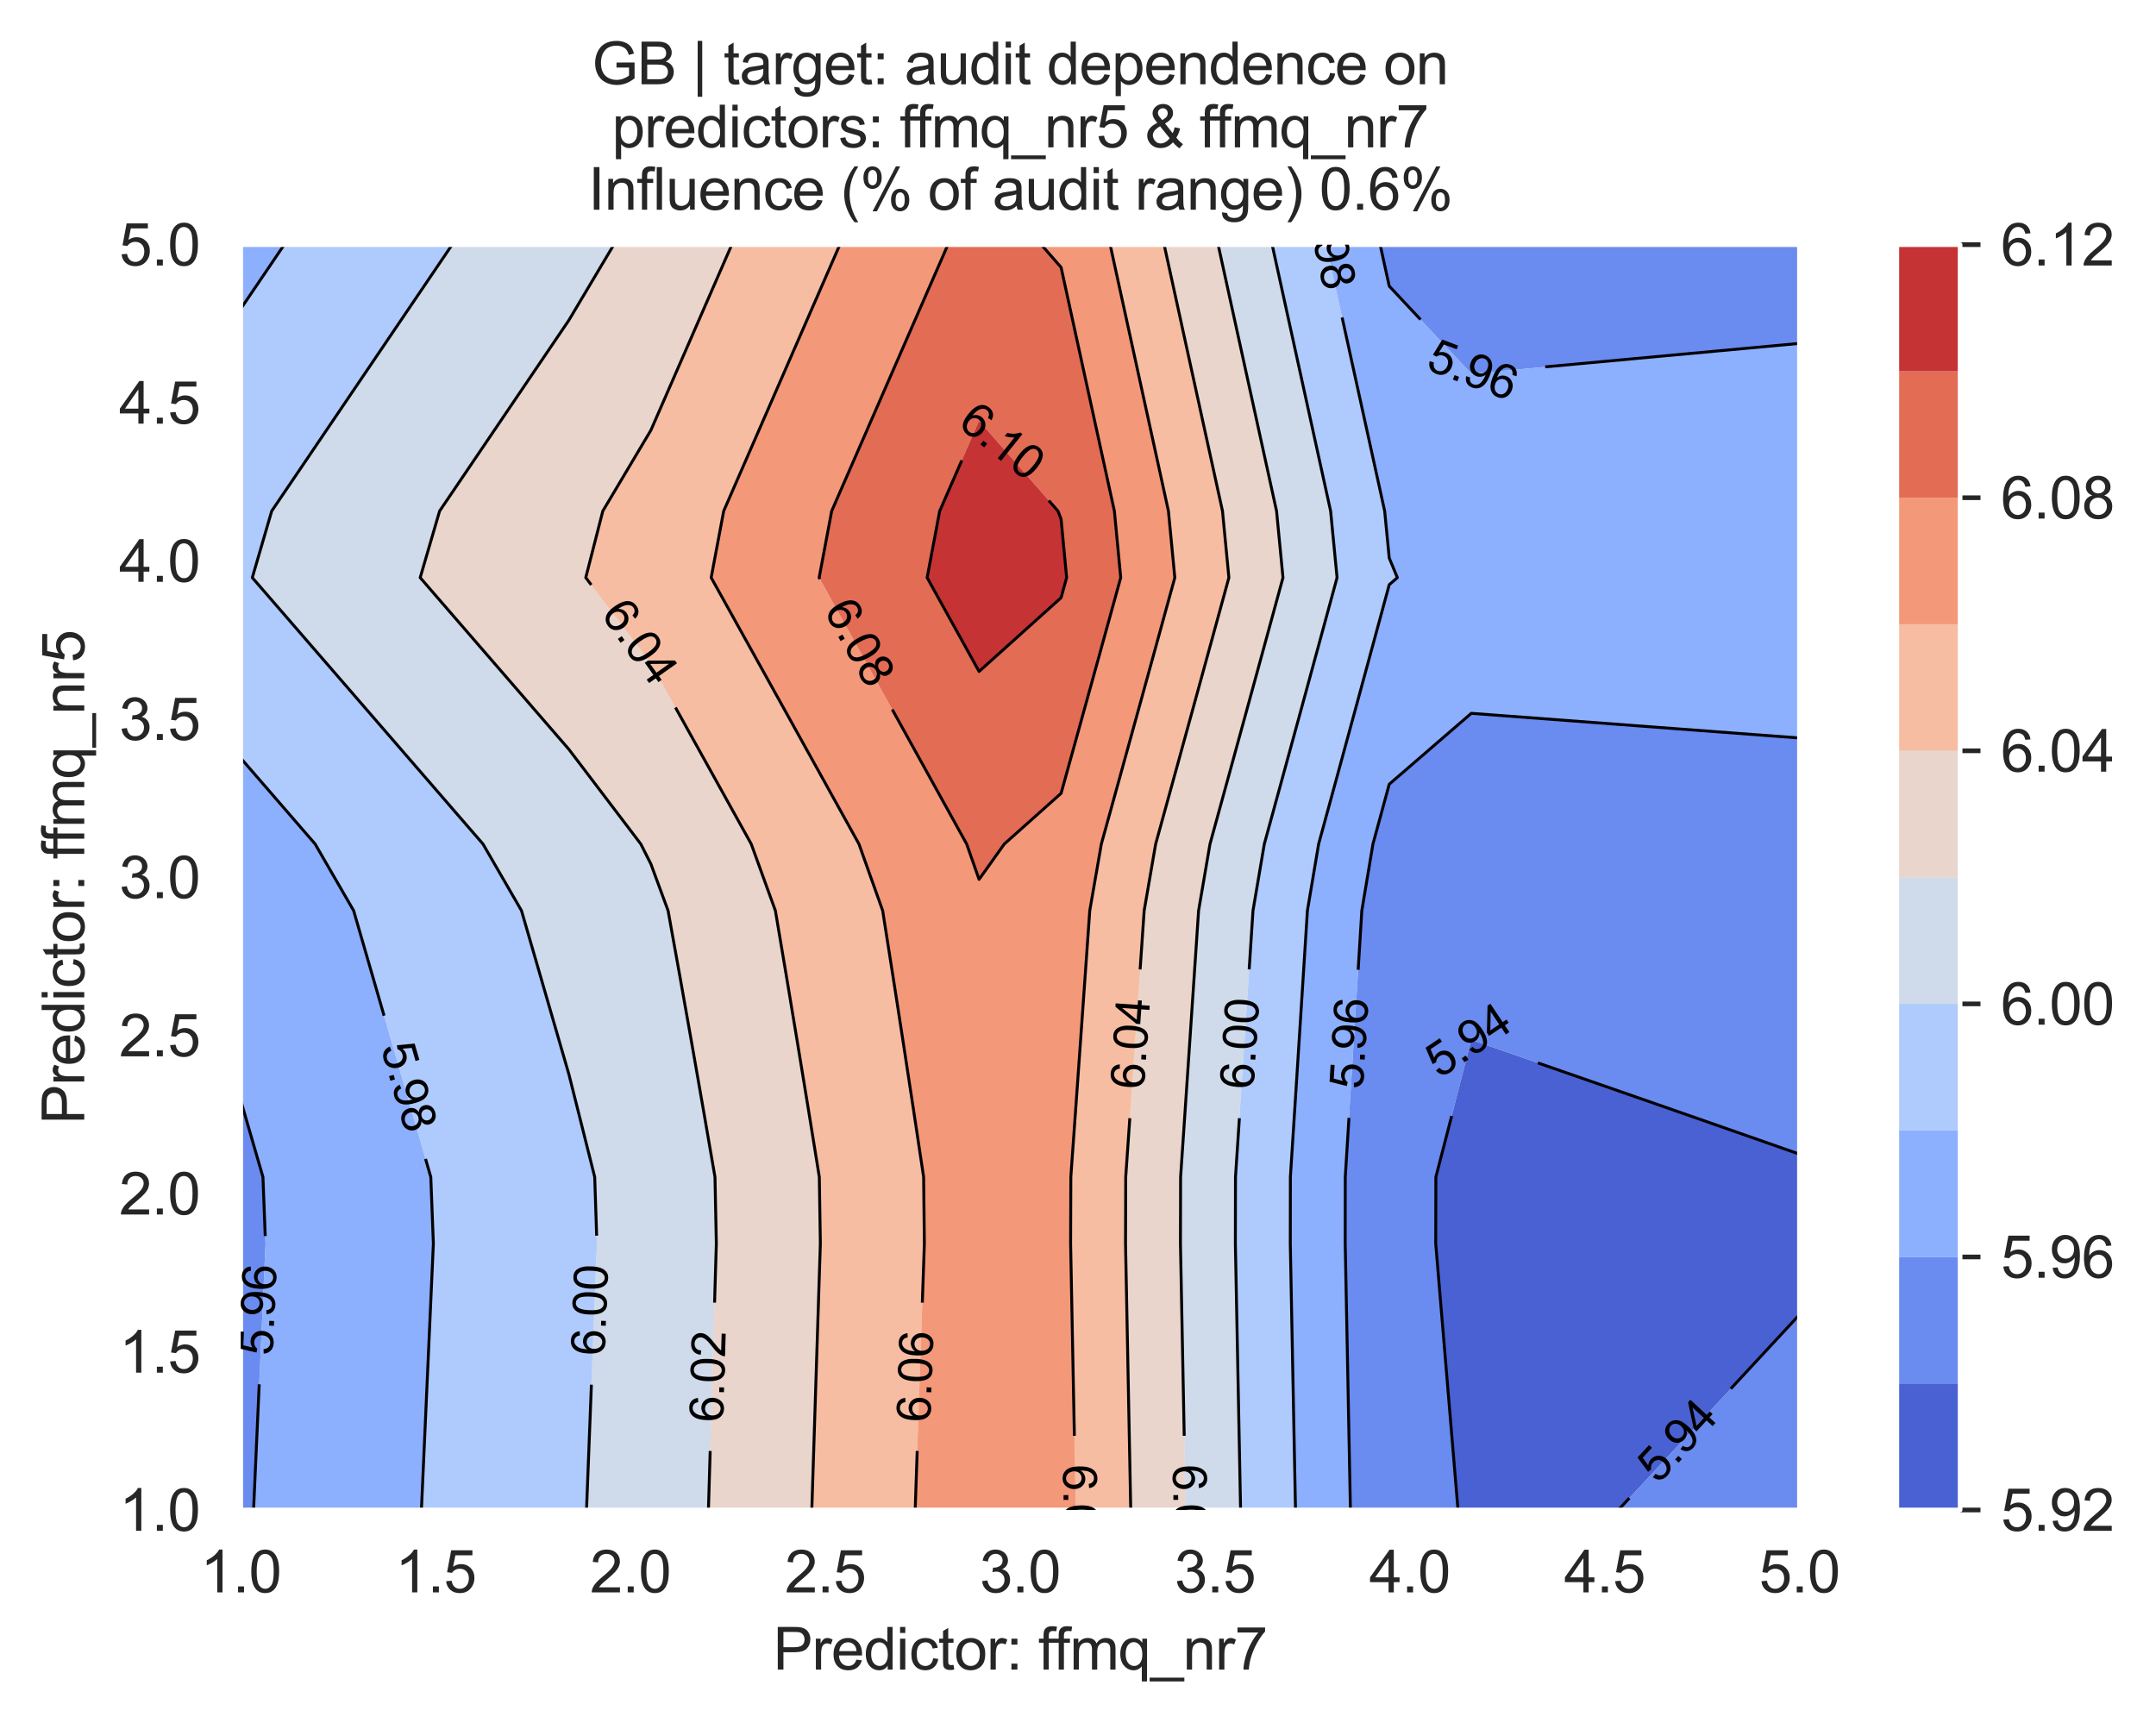 <?xml version="1.0" encoding="utf-8" standalone="no"?>
<!DOCTYPE svg PUBLIC "-//W3C//DTD SVG 1.1//EN"
  "http://www.w3.org/Graphics/SVG/1.1/DTD/svg11.dtd">
<svg xmlns:xlink="http://www.w3.org/1999/xlink" width="370.48pt" height="296.096pt" viewBox="0 0 370.48 296.096" xmlns="http://www.w3.org/2000/svg" version="1.1">
 <defs>
  <style type="text/css">*{stroke-linejoin: round; stroke-linecap: butt}</style>
 </defs>
 <g id="figure_1">
  <g id="patch_1">
   <path d="M 0 296.096 
L 370.48 296.096 
L 370.48 0 
L 0 0 
z
" style="fill: #ffffff"/>
  </g>
  <g id="axes_1">
   <g id="patch_2">
    <path d="M 41.367 259.483 
L 309.207 259.483 
L 309.207 42.043 
L 41.367 42.043 
z
" style="fill: #eaeaf2"/>
   </g>
   <g id="matplotlib.axis_1">
    <g id="xtick_1">
     <g id="line2d_1">
      <path d="M 41.367 259.483 
L 41.367 42.043 
" clip-path="url(#p7aefd73d43)" style="fill: none; stroke: #ffffff; stroke-width: 0.8; stroke-linecap: round"/>
     </g>
     <g id="text_1">
      <!-- 1.0 -->
      <g style="fill: #262626" transform="translate(34.417 273.641)scale(0.1 -0.1)">
       <defs>
        <path id="ArialMT-31" d="M 2384 0 
L 1822 0 
L 1822 3584 
Q 1619 3391 1289 3197 
Q 959 3003 697 2906 
L 697 3450 
Q 1169 3672 1522 3987 
Q 1875 4303 2022 4600 
L 2384 4600 
L 2384 0 
z
" transform="scale(0.016)"/>
        <path id="ArialMT-2e" d="M 581 0 
L 581 641 
L 1222 641 
L 1222 0 
L 581 0 
z
" transform="scale(0.016)"/>
        <path id="ArialMT-30" d="M 266 2259 
Q 266 3072 433 3567 
Q 600 4063 929 4331 
Q 1259 4600 1759 4600 
Q 2128 4600 2406 4451 
Q 2684 4303 2865 4023 
Q 3047 3744 3150 3342 
Q 3253 2941 3253 2259 
Q 3253 1453 3087 958 
Q 2922 463 2592 192 
Q 2263 -78 1759 -78 
Q 1097 -78 719 397 
Q 266 969 266 2259 
z
M 844 2259 
Q 844 1131 1108 757 
Q 1372 384 1759 384 
Q 2147 384 2411 759 
Q 2675 1134 2675 2259 
Q 2675 3391 2411 3762 
Q 2147 4134 1753 4134 
Q 1366 4134 1134 3806 
Q 844 3388 844 2259 
z
" transform="scale(0.016)"/>
       </defs>
       <use xlink:href="#ArialMT-31"/>
       <use xlink:href="#ArialMT-2e" x="55.615"/>
       <use xlink:href="#ArialMT-30" x="83.398"/>
      </g>
     </g>
    </g>
    <g id="xtick_2">
     <g id="line2d_2">
      <path d="M 74.847 259.483 
L 74.847 42.043 
" clip-path="url(#p7aefd73d43)" style="fill: none; stroke: #ffffff; stroke-width: 0.8; stroke-linecap: round"/>
     </g>
     <g id="text_2">
      <!-- 1.5 -->
      <g style="fill: #262626" transform="translate(67.897 273.641)scale(0.1 -0.1)">
       <defs>
        <path id="ArialMT-35" d="M 266 1200 
L 856 1250 
Q 922 819 1161 601 
Q 1400 384 1738 384 
Q 2144 384 2425 690 
Q 2706 997 2706 1503 
Q 2706 1984 2436 2262 
Q 2166 2541 1728 2541 
Q 1456 2541 1237 2417 
Q 1019 2294 894 2097 
L 366 2166 
L 809 4519 
L 3088 4519 
L 3088 3981 
L 1259 3981 
L 1013 2750 
Q 1425 3038 1878 3038 
Q 2478 3038 2890 2622 
Q 3303 2206 3303 1553 
Q 3303 931 2941 478 
Q 2500 -78 1738 -78 
Q 1113 -78 717 272 
Q 322 622 266 1200 
z
" transform="scale(0.016)"/>
       </defs>
       <use xlink:href="#ArialMT-31"/>
       <use xlink:href="#ArialMT-2e" x="55.615"/>
       <use xlink:href="#ArialMT-35" x="83.398"/>
      </g>
     </g>
    </g>
    <g id="xtick_3">
     <g id="line2d_3">
      <path d="M 108.327 259.483 
L 108.327 42.043 
" clip-path="url(#p7aefd73d43)" style="fill: none; stroke: #ffffff; stroke-width: 0.8; stroke-linecap: round"/>
     </g>
     <g id="text_3">
      <!-- 2.0 -->
      <g style="fill: #262626" transform="translate(101.377 273.641)scale(0.1 -0.1)">
       <defs>
        <path id="ArialMT-32" d="M 3222 541 
L 3222 0 
L 194 0 
Q 188 203 259 391 
Q 375 700 629 1000 
Q 884 1300 1366 1694 
Q 2113 2306 2375 2664 
Q 2638 3022 2638 3341 
Q 2638 3675 2398 3904 
Q 2159 4134 1775 4134 
Q 1369 4134 1125 3890 
Q 881 3647 878 3216 
L 300 3275 
Q 359 3922 746 4261 
Q 1134 4600 1788 4600 
Q 2447 4600 2831 4234 
Q 3216 3869 3216 3328 
Q 3216 3053 3103 2787 
Q 2991 2522 2730 2228 
Q 2469 1934 1863 1422 
Q 1356 997 1212 845 
Q 1069 694 975 541 
L 3222 541 
z
" transform="scale(0.016)"/>
       </defs>
       <use xlink:href="#ArialMT-32"/>
       <use xlink:href="#ArialMT-2e" x="55.615"/>
       <use xlink:href="#ArialMT-30" x="83.398"/>
      </g>
     </g>
    </g>
    <g id="xtick_4">
     <g id="line2d_4">
      <path d="M 141.807 259.483 
L 141.807 42.043 
" clip-path="url(#p7aefd73d43)" style="fill: none; stroke: #ffffff; stroke-width: 0.8; stroke-linecap: round"/>
     </g>
     <g id="text_4">
      <!-- 2.5 -->
      <g style="fill: #262626" transform="translate(134.857 273.641)scale(0.1 -0.1)">
       <use xlink:href="#ArialMT-32"/>
       <use xlink:href="#ArialMT-2e" x="55.615"/>
       <use xlink:href="#ArialMT-35" x="83.398"/>
      </g>
     </g>
    </g>
    <g id="xtick_5">
     <g id="line2d_5">
      <path d="M 175.287 259.483 
L 175.287 42.043 
" clip-path="url(#p7aefd73d43)" style="fill: none; stroke: #ffffff; stroke-width: 0.8; stroke-linecap: round"/>
     </g>
     <g id="text_5">
      <!-- 3.0 -->
      <g style="fill: #262626" transform="translate(168.337 273.641)scale(0.1 -0.1)">
       <defs>
        <path id="ArialMT-33" d="M 269 1209 
L 831 1284 
Q 928 806 1161 595 
Q 1394 384 1728 384 
Q 2125 384 2398 659 
Q 2672 934 2672 1341 
Q 2672 1728 2419 1979 
Q 2166 2231 1775 2231 
Q 1616 2231 1378 2169 
L 1441 2663 
Q 1497 2656 1531 2656 
Q 1891 2656 2178 2843 
Q 2466 3031 2466 3422 
Q 2466 3731 2256 3934 
Q 2047 4138 1716 4138 
Q 1388 4138 1169 3931 
Q 950 3725 888 3313 
L 325 3413 
Q 428 3978 793 4289 
Q 1159 4600 1703 4600 
Q 2078 4600 2393 4439 
Q 2709 4278 2876 4000 
Q 3044 3722 3044 3409 
Q 3044 3113 2884 2869 
Q 2725 2625 2413 2481 
Q 2819 2388 3044 2092 
Q 3269 1797 3269 1353 
Q 3269 753 2831 336 
Q 2394 -81 1725 -81 
Q 1122 -81 723 278 
Q 325 638 269 1209 
z
" transform="scale(0.016)"/>
       </defs>
       <use xlink:href="#ArialMT-33"/>
       <use xlink:href="#ArialMT-2e" x="55.615"/>
       <use xlink:href="#ArialMT-30" x="83.398"/>
      </g>
     </g>
    </g>
    <g id="xtick_6">
     <g id="line2d_6">
      <path d="M 208.767 259.483 
L 208.767 42.043 
" clip-path="url(#p7aefd73d43)" style="fill: none; stroke: #ffffff; stroke-width: 0.8; stroke-linecap: round"/>
     </g>
     <g id="text_6">
      <!-- 3.5 -->
      <g style="fill: #262626" transform="translate(201.817 273.641)scale(0.1 -0.1)">
       <use xlink:href="#ArialMT-33"/>
       <use xlink:href="#ArialMT-2e" x="55.615"/>
       <use xlink:href="#ArialMT-35" x="83.398"/>
      </g>
     </g>
    </g>
    <g id="xtick_7">
     <g id="line2d_7">
      <path d="M 242.247 259.483 
L 242.247 42.043 
" clip-path="url(#p7aefd73d43)" style="fill: none; stroke: #ffffff; stroke-width: 0.8; stroke-linecap: round"/>
     </g>
     <g id="text_7">
      <!-- 4.0 -->
      <g style="fill: #262626" transform="translate(235.297 273.641)scale(0.1 -0.1)">
       <defs>
        <path id="ArialMT-34" d="M 2069 0 
L 2069 1097 
L 81 1097 
L 81 1613 
L 2172 4581 
L 2631 4581 
L 2631 1613 
L 3250 1613 
L 3250 1097 
L 2631 1097 
L 2631 0 
L 2069 0 
z
M 2069 1613 
L 2069 3678 
L 634 1613 
L 2069 1613 
z
" transform="scale(0.016)"/>
       </defs>
       <use xlink:href="#ArialMT-34"/>
       <use xlink:href="#ArialMT-2e" x="55.615"/>
       <use xlink:href="#ArialMT-30" x="83.398"/>
      </g>
     </g>
    </g>
    <g id="xtick_8">
     <g id="line2d_8">
      <path d="M 275.727 259.483 
L 275.727 42.043 
" clip-path="url(#p7aefd73d43)" style="fill: none; stroke: #ffffff; stroke-width: 0.8; stroke-linecap: round"/>
     </g>
     <g id="text_8">
      <!-- 4.5 -->
      <g style="fill: #262626" transform="translate(268.777 273.641)scale(0.1 -0.1)">
       <use xlink:href="#ArialMT-34"/>
       <use xlink:href="#ArialMT-2e" x="55.615"/>
       <use xlink:href="#ArialMT-35" x="83.398"/>
      </g>
     </g>
    </g>
    <g id="xtick_9">
     <g id="line2d_9">
      <path d="M 309.207 259.483 
L 309.207 42.043 
" clip-path="url(#p7aefd73d43)" style="fill: none; stroke: #ffffff; stroke-width: 0.8; stroke-linecap: round"/>
     </g>
     <g id="text_9">
      <!-- 5.0 -->
      <g style="fill: #262626" transform="translate(302.257 273.641)scale(0.1 -0.1)">
       <use xlink:href="#ArialMT-35"/>
       <use xlink:href="#ArialMT-2e" x="55.615"/>
       <use xlink:href="#ArialMT-30" x="83.398"/>
      </g>
     </g>
    </g>
    <g id="text_10">
     <!-- Predictor: ffmq_nr7 -->
     <g style="fill: #262626" transform="translate(132.861 286.908)scale(0.1 -0.1)">
      <defs>
       <path id="ArialMT-50" d="M 494 0 
L 494 4581 
L 2222 4581 
Q 2678 4581 2919 4538 
Q 3256 4481 3484 4323 
Q 3713 4166 3852 3881 
Q 3991 3597 3991 3256 
Q 3991 2672 3619 2267 
Q 3247 1863 2275 1863 
L 1100 1863 
L 1100 0 
L 494 0 
z
M 1100 2403 
L 2284 2403 
Q 2872 2403 3119 2622 
Q 3366 2841 3366 3238 
Q 3366 3525 3220 3729 
Q 3075 3934 2838 4000 
Q 2684 4041 2272 4041 
L 1100 4041 
L 1100 2403 
z
" transform="scale(0.016)"/>
       <path id="ArialMT-72" d="M 416 0 
L 416 3319 
L 922 3319 
L 922 2816 
Q 1116 3169 1280 3281 
Q 1444 3394 1641 3394 
Q 1925 3394 2219 3213 
L 2025 2691 
Q 1819 2813 1613 2813 
Q 1428 2813 1281 2702 
Q 1134 2591 1072 2394 
Q 978 2094 978 1738 
L 978 0 
L 416 0 
z
" transform="scale(0.016)"/>
       <path id="ArialMT-65" d="M 2694 1069 
L 3275 997 
Q 3138 488 2766 206 
Q 2394 -75 1816 -75 
Q 1088 -75 661 373 
Q 234 822 234 1631 
Q 234 2469 665 2931 
Q 1097 3394 1784 3394 
Q 2450 3394 2872 2941 
Q 3294 2488 3294 1666 
Q 3294 1616 3291 1516 
L 816 1516 
Q 847 969 1125 678 
Q 1403 388 1819 388 
Q 2128 388 2347 550 
Q 2566 713 2694 1069 
z
M 847 1978 
L 2700 1978 
Q 2663 2397 2488 2606 
Q 2219 2931 1791 2931 
Q 1403 2931 1139 2672 
Q 875 2413 847 1978 
z
" transform="scale(0.016)"/>
       <path id="ArialMT-64" d="M 2575 0 
L 2575 419 
Q 2259 -75 1647 -75 
Q 1250 -75 917 144 
Q 584 363 401 755 
Q 219 1147 219 1656 
Q 219 2153 384 2558 
Q 550 2963 881 3178 
Q 1213 3394 1622 3394 
Q 1922 3394 2156 3267 
Q 2391 3141 2538 2938 
L 2538 4581 
L 3097 4581 
L 3097 0 
L 2575 0 
z
M 797 1656 
Q 797 1019 1065 703 
Q 1334 388 1700 388 
Q 2069 388 2326 689 
Q 2584 991 2584 1609 
Q 2584 2291 2321 2609 
Q 2059 2928 1675 2928 
Q 1300 2928 1048 2622 
Q 797 2316 797 1656 
z
" transform="scale(0.016)"/>
       <path id="ArialMT-69" d="M 425 3934 
L 425 4581 
L 988 4581 
L 988 3934 
L 425 3934 
z
M 425 0 
L 425 3319 
L 988 3319 
L 988 0 
L 425 0 
z
" transform="scale(0.016)"/>
       <path id="ArialMT-63" d="M 2588 1216 
L 3141 1144 
Q 3050 572 2676 248 
Q 2303 -75 1759 -75 
Q 1078 -75 664 370 
Q 250 816 250 1647 
Q 250 2184 428 2587 
Q 606 2991 970 3192 
Q 1334 3394 1763 3394 
Q 2303 3394 2647 3120 
Q 2991 2847 3088 2344 
L 2541 2259 
Q 2463 2594 2264 2762 
Q 2066 2931 1784 2931 
Q 1359 2931 1093 2626 
Q 828 2322 828 1663 
Q 828 994 1084 691 
Q 1341 388 1753 388 
Q 2084 388 2306 591 
Q 2528 794 2588 1216 
z
" transform="scale(0.016)"/>
       <path id="ArialMT-74" d="M 1650 503 
L 1731 6 
Q 1494 -44 1306 -44 
Q 1000 -44 831 53 
Q 663 150 594 308 
Q 525 466 525 972 
L 525 2881 
L 113 2881 
L 113 3319 
L 525 3319 
L 525 4141 
L 1084 4478 
L 1084 3319 
L 1650 3319 
L 1650 2881 
L 1084 2881 
L 1084 941 
Q 1084 700 1114 631 
Q 1144 563 1211 522 
Q 1278 481 1403 481 
Q 1497 481 1650 503 
z
" transform="scale(0.016)"/>
       <path id="ArialMT-6f" d="M 213 1659 
Q 213 2581 725 3025 
Q 1153 3394 1769 3394 
Q 2453 3394 2887 2945 
Q 3322 2497 3322 1706 
Q 3322 1066 3130 698 
Q 2938 331 2570 128 
Q 2203 -75 1769 -75 
Q 1072 -75 642 372 
Q 213 819 213 1659 
z
M 791 1659 
Q 791 1022 1069 705 
Q 1347 388 1769 388 
Q 2188 388 2466 706 
Q 2744 1025 2744 1678 
Q 2744 2294 2464 2611 
Q 2184 2928 1769 2928 
Q 1347 2928 1069 2612 
Q 791 2297 791 1659 
z
" transform="scale(0.016)"/>
       <path id="ArialMT-3a" d="M 578 2678 
L 578 3319 
L 1219 3319 
L 1219 2678 
L 578 2678 
z
M 578 0 
L 578 641 
L 1219 641 
L 1219 0 
L 578 0 
z
" transform="scale(0.016)"/>
       <path id="ArialMT-20" transform="scale(0.016)"/>
       <path id="ArialMT-66" d="M 556 0 
L 556 2881 
L 59 2881 
L 59 3319 
L 556 3319 
L 556 3672 
Q 556 4006 616 4169 
Q 697 4388 901 4523 
Q 1106 4659 1475 4659 
Q 1713 4659 2000 4603 
L 1916 4113 
Q 1741 4144 1584 4144 
Q 1328 4144 1222 4034 
Q 1116 3925 1116 3625 
L 1116 3319 
L 1763 3319 
L 1763 2881 
L 1116 2881 
L 1116 0 
L 556 0 
z
" transform="scale(0.016)"/>
       <path id="ArialMT-6d" d="M 422 0 
L 422 3319 
L 925 3319 
L 925 2853 
Q 1081 3097 1340 3245 
Q 1600 3394 1931 3394 
Q 2300 3394 2536 3241 
Q 2772 3088 2869 2813 
Q 3263 3394 3894 3394 
Q 4388 3394 4653 3120 
Q 4919 2847 4919 2278 
L 4919 0 
L 4359 0 
L 4359 2091 
Q 4359 2428 4304 2576 
Q 4250 2725 4106 2815 
Q 3963 2906 3769 2906 
Q 3419 2906 3187 2673 
Q 2956 2441 2956 1928 
L 2956 0 
L 2394 0 
L 2394 2156 
Q 2394 2531 2256 2718 
Q 2119 2906 1806 2906 
Q 1569 2906 1367 2781 
Q 1166 2656 1075 2415 
Q 984 2175 984 1722 
L 984 0 
L 422 0 
z
" transform="scale(0.016)"/>
       <path id="ArialMT-71" d="M 2538 -1272 
L 2538 353 
Q 2406 169 2170 47 
Q 1934 -75 1669 -75 
Q 1078 -75 651 397 
Q 225 869 225 1691 
Q 225 2191 398 2587 
Q 572 2984 901 3189 
Q 1231 3394 1625 3394 
Q 2241 3394 2594 2875 
L 2594 3319 
L 3100 3319 
L 3100 -1272 
L 2538 -1272 
z
M 803 1669 
Q 803 1028 1072 708 
Q 1341 388 1716 388 
Q 2075 388 2334 692 
Q 2594 997 2594 1619 
Q 2594 2281 2320 2615 
Q 2047 2950 1678 2950 
Q 1313 2950 1058 2639 
Q 803 2328 803 1669 
z
" transform="scale(0.016)"/>
       <path id="ArialMT-5f" d="M -97 -1272 
L -97 -866 
L 3631 -866 
L 3631 -1272 
L -97 -1272 
z
" transform="scale(0.016)"/>
       <path id="ArialMT-6e" d="M 422 0 
L 422 3319 
L 928 3319 
L 928 2847 
Q 1294 3394 1984 3394 
Q 2284 3394 2536 3286 
Q 2788 3178 2913 3003 
Q 3038 2828 3088 2588 
Q 3119 2431 3119 2041 
L 3119 0 
L 2556 0 
L 2556 2019 
Q 2556 2363 2490 2533 
Q 2425 2703 2258 2804 
Q 2091 2906 1866 2906 
Q 1506 2906 1245 2678 
Q 984 2450 984 1813 
L 984 0 
L 422 0 
z
" transform="scale(0.016)"/>
       <path id="ArialMT-37" d="M 303 3981 
L 303 4522 
L 3269 4522 
L 3269 4084 
Q 2831 3619 2401 2847 
Q 1972 2075 1738 1259 
Q 1569 684 1522 0 
L 944 0 
Q 953 541 1156 1306 
Q 1359 2072 1739 2783 
Q 2119 3494 2547 3981 
L 303 3981 
z
" transform="scale(0.016)"/>
      </defs>
      <use xlink:href="#ArialMT-50"/>
      <use xlink:href="#ArialMT-72" x="66.699"/>
      <use xlink:href="#ArialMT-65" x="100"/>
      <use xlink:href="#ArialMT-64" x="155.615"/>
      <use xlink:href="#ArialMT-69" x="211.23"/>
      <use xlink:href="#ArialMT-63" x="233.447"/>
      <use xlink:href="#ArialMT-74" x="283.447"/>
      <use xlink:href="#ArialMT-6f" x="311.23"/>
      <use xlink:href="#ArialMT-72" x="366.846"/>
      <use xlink:href="#ArialMT-3a" x="400.146"/>
      <use xlink:href="#ArialMT-20" x="427.93"/>
      <use xlink:href="#ArialMT-66" x="455.713"/>
      <use xlink:href="#ArialMT-66" x="481.746"/>
      <use xlink:href="#ArialMT-6d" x="509.529"/>
      <use xlink:href="#ArialMT-71" x="592.83"/>
      <use xlink:href="#ArialMT-5f" x="648.445"/>
      <use xlink:href="#ArialMT-6e" x="704.061"/>
      <use xlink:href="#ArialMT-72" x="759.676"/>
      <use xlink:href="#ArialMT-37" x="792.977"/>
     </g>
    </g>
   </g>
   <g id="matplotlib.axis_2">
    <g id="ytick_1">
     <g id="line2d_10">
      <path d="M 41.367 259.483 
L 309.207 259.483 
" clip-path="url(#p7aefd73d43)" style="fill: none; stroke: #ffffff; stroke-width: 0.8; stroke-linecap: round"/>
     </g>
     <g id="text_11">
      <!-- 1.0 -->
      <g style="fill: #262626" transform="translate(20.467 263.062)scale(0.1 -0.1)">
       <use xlink:href="#ArialMT-31"/>
       <use xlink:href="#ArialMT-2e" x="55.615"/>
       <use xlink:href="#ArialMT-30" x="83.398"/>
      </g>
     </g>
    </g>
    <g id="ytick_2">
     <g id="line2d_11">
      <path d="M 41.367 232.303 
L 309.207 232.303 
" clip-path="url(#p7aefd73d43)" style="fill: none; stroke: #ffffff; stroke-width: 0.8; stroke-linecap: round"/>
     </g>
     <g id="text_12">
      <!-- 1.5 -->
      <g style="fill: #262626" transform="translate(20.467 235.882)scale(0.1 -0.1)">
       <use xlink:href="#ArialMT-31"/>
       <use xlink:href="#ArialMT-2e" x="55.615"/>
       <use xlink:href="#ArialMT-35" x="83.398"/>
      </g>
     </g>
    </g>
    <g id="ytick_3">
     <g id="line2d_12">
      <path d="M 41.367 205.123 
L 309.207 205.123 
" clip-path="url(#p7aefd73d43)" style="fill: none; stroke: #ffffff; stroke-width: 0.8; stroke-linecap: round"/>
     </g>
     <g id="text_13">
      <!-- 2.0 -->
      <g style="fill: #262626" transform="translate(20.467 208.702)scale(0.1 -0.1)">
       <use xlink:href="#ArialMT-32"/>
       <use xlink:href="#ArialMT-2e" x="55.615"/>
       <use xlink:href="#ArialMT-30" x="83.398"/>
      </g>
     </g>
    </g>
    <g id="ytick_4">
     <g id="line2d_13">
      <path d="M 41.367 177.943 
L 309.207 177.943 
" clip-path="url(#p7aefd73d43)" style="fill: none; stroke: #ffffff; stroke-width: 0.8; stroke-linecap: round"/>
     </g>
     <g id="text_14">
      <!-- 2.5 -->
      <g style="fill: #262626" transform="translate(20.467 181.522)scale(0.1 -0.1)">
       <use xlink:href="#ArialMT-32"/>
       <use xlink:href="#ArialMT-2e" x="55.615"/>
       <use xlink:href="#ArialMT-35" x="83.398"/>
      </g>
     </g>
    </g>
    <g id="ytick_5">
     <g id="line2d_14">
      <path d="M 41.367 150.763 
L 309.207 150.763 
" clip-path="url(#p7aefd73d43)" style="fill: none; stroke: #ffffff; stroke-width: 0.8; stroke-linecap: round"/>
     </g>
     <g id="text_15">
      <!-- 3.0 -->
      <g style="fill: #262626" transform="translate(20.467 154.342)scale(0.1 -0.1)">
       <use xlink:href="#ArialMT-33"/>
       <use xlink:href="#ArialMT-2e" x="55.615"/>
       <use xlink:href="#ArialMT-30" x="83.398"/>
      </g>
     </g>
    </g>
    <g id="ytick_6">
     <g id="line2d_15">
      <path d="M 41.367 123.583 
L 309.207 123.583 
" clip-path="url(#p7aefd73d43)" style="fill: none; stroke: #ffffff; stroke-width: 0.8; stroke-linecap: round"/>
     </g>
     <g id="text_16">
      <!-- 3.5 -->
      <g style="fill: #262626" transform="translate(20.467 127.162)scale(0.1 -0.1)">
       <use xlink:href="#ArialMT-33"/>
       <use xlink:href="#ArialMT-2e" x="55.615"/>
       <use xlink:href="#ArialMT-35" x="83.398"/>
      </g>
     </g>
    </g>
    <g id="ytick_7">
     <g id="line2d_16">
      <path d="M 41.367 96.403 
L 309.207 96.403 
" clip-path="url(#p7aefd73d43)" style="fill: none; stroke: #ffffff; stroke-width: 0.8; stroke-linecap: round"/>
     </g>
     <g id="text_17">
      <!-- 4.0 -->
      <g style="fill: #262626" transform="translate(20.467 99.982)scale(0.1 -0.1)">
       <use xlink:href="#ArialMT-34"/>
       <use xlink:href="#ArialMT-2e" x="55.615"/>
       <use xlink:href="#ArialMT-30" x="83.398"/>
      </g>
     </g>
    </g>
    <g id="ytick_8">
     <g id="line2d_17">
      <path d="M 41.367 69.223 
L 309.207 69.223 
" clip-path="url(#p7aefd73d43)" style="fill: none; stroke: #ffffff; stroke-width: 0.8; stroke-linecap: round"/>
     </g>
     <g id="text_18">
      <!-- 4.5 -->
      <g style="fill: #262626" transform="translate(20.467 72.802)scale(0.1 -0.1)">
       <use xlink:href="#ArialMT-34"/>
       <use xlink:href="#ArialMT-2e" x="55.615"/>
       <use xlink:href="#ArialMT-35" x="83.398"/>
      </g>
     </g>
    </g>
    <g id="ytick_9">
     <g id="line2d_18">
      <path d="M 41.367 42.043 
L 309.207 42.043 
" clip-path="url(#p7aefd73d43)" style="fill: none; stroke: #ffffff; stroke-width: 0.8; stroke-linecap: round"/>
     </g>
     <g id="text_19">
      <!-- 5.0 -->
      <g style="fill: #262626" transform="translate(20.467 45.622)scale(0.1 -0.1)">
       <use xlink:href="#ArialMT-35"/>
       <use xlink:href="#ArialMT-2e" x="55.615"/>
       <use xlink:href="#ArialMT-30" x="83.398"/>
      </g>
     </g>
    </g>
    <g id="text_20">
     <!-- Predictor: ffmq_nr5 -->
     <g style="fill: #262626" transform="translate(14.48 193.19)rotate(-90)scale(0.1 -0.1)">
      <use xlink:href="#ArialMT-50"/>
      <use xlink:href="#ArialMT-72" x="66.699"/>
      <use xlink:href="#ArialMT-65" x="100"/>
      <use xlink:href="#ArialMT-64" x="155.615"/>
      <use xlink:href="#ArialMT-69" x="211.23"/>
      <use xlink:href="#ArialMT-63" x="233.447"/>
      <use xlink:href="#ArialMT-74" x="283.447"/>
      <use xlink:href="#ArialMT-6f" x="311.23"/>
      <use xlink:href="#ArialMT-72" x="366.846"/>
      <use xlink:href="#ArialMT-3a" x="400.146"/>
      <use xlink:href="#ArialMT-20" x="427.93"/>
      <use xlink:href="#ArialMT-66" x="455.713"/>
      <use xlink:href="#ArialMT-66" x="481.746"/>
      <use xlink:href="#ArialMT-6d" x="509.529"/>
      <use xlink:href="#ArialMT-71" x="592.83"/>
      <use xlink:href="#ArialMT-5f" x="648.445"/>
      <use xlink:href="#ArialMT-6e" x="704.061"/>
      <use xlink:href="#ArialMT-72" x="759.676"/>
      <use xlink:href="#ArialMT-35" x="792.977"/>
     </g>
    </g>
   </g>
   <g id="PathCollection_1">
    <path d="M 252.82 259.483 
L 266.917 259.483 
L 278.084 259.483 
L 281.014 256.325 
L 288.699 248.039 
L 295.11 241.127 
L 299.314 236.595 
L 309.207 225.929 
L 309.207 225.15 
L 309.207 213.706 
L 309.207 202.262 
L 309.207 198.331 
L 295.11 193.392 
L 287.74 190.818 
L 281.014 188.473 
L 266.917 183.573 
L 254.793 179.374 
L 252.82 178.692 
L 252.645 179.374 
L 249.697 190.818 
L 246.735 202.262 
L 246.71 213.706 
L 247.667 225.15 
L 248.625 236.595 
L 249.583 248.039 
L 250.54 259.483 
z
" clip-path="url(#p7aefd73d43)" style="fill: #4961d2"/>
   </g>
   <g id="PathCollection_2">
    <path d="M 44.086 248.039 
L 44.6 236.595 
L 45.114 225.15 
L 45.627 213.706 
L 45.184 202.262 
L 41.869 190.818 
L 41.367 189.085 
L 41.367 190.818 
L 41.367 202.262 
L 41.367 213.706 
L 41.367 225.15 
L 41.367 236.595 
L 41.367 248.039 
L 41.367 259.483 
L 43.573 259.483 
z
" clip-path="url(#p7aefd73d43)" style="fill: #6a8bef"/>
    <path d="M 238.723 259.483 
L 250.54 259.483 
L 249.583 248.039 
L 248.625 236.595 
L 247.667 225.15 
L 246.71 213.706 
L 246.735 202.262 
L 249.697 190.818 
L 252.645 179.374 
L 252.82 178.692 
L 254.793 179.374 
L 266.917 183.573 
L 281.014 188.473 
L 287.74 190.818 
L 295.11 193.392 
L 309.207 198.331 
L 309.207 190.818 
L 309.207 179.374 
L 309.207 167.929 
L 309.207 156.485 
L 309.207 145.041 
L 309.207 133.597 
L 309.207 126.82 
L 295.11 125.76 
L 281.014 124.7 
L 266.917 123.64 
L 252.82 122.58 
L 240.069 133.597 
L 238.723 134.759 
L 235.923 145.041 
L 234.011 156.485 
L 233.305 167.929 
L 232.595 179.374 
L 231.883 190.818 
L 231.167 202.262 
L 231.156 213.706 
L 231.38 225.15 
L 231.604 236.595 
L 231.828 248.039 
L 232.053 259.483 
z
" clip-path="url(#p7aefd73d43)" style="fill: #6a8bef"/>
    <path d="M 281.014 259.483 
L 295.11 259.483 
L 309.207 259.483 
L 309.207 248.039 
L 309.207 236.595 
L 309.207 225.929 
L 299.314 236.595 
L 295.11 241.127 
L 288.699 248.039 
L 281.014 256.325 
L 278.084 259.483 
z
" clip-path="url(#p7aefd73d43)" style="fill: #6a8bef"/>
    <path d="M 252.82 64.221 
L 266.917 62.918 
L 281.014 61.615 
L 295.11 60.312 
L 309.207 59.009 
L 309.207 53.487 
L 309.207 42.043 
L 295.11 42.043 
L 281.014 42.043 
L 266.917 42.043 
L 252.82 42.043 
L 238.723 42.043 
L 237.156 42.043 
L 238.723 49.172 
L 242.764 53.487 
z
" clip-path="url(#p7aefd73d43)" style="fill: #6a8bef"/>
   </g>
   <g id="PathCollection_3">
    <path d="M 55.464 259.483 
L 69.561 259.483 
L 72.415 259.483 
L 72.929 248.039 
L 73.442 236.595 
L 73.956 225.15 
L 74.469 213.706 
L 74.026 202.262 
L 70.711 190.818 
L 69.561 186.846 
L 67.396 179.374 
L 64.082 167.929 
L 60.767 156.485 
L 55.464 147.307 
L 54.155 145.041 
L 44.244 133.597 
L 41.367 130.276 
L 41.367 133.597 
L 41.367 145.041 
L 41.367 156.485 
L 41.367 167.929 
L 41.367 179.374 
L 41.367 189.085 
L 41.869 190.818 
L 45.184 202.262 
L 45.627 213.706 
L 45.114 225.15 
L 44.6 236.595 
L 44.086 248.039 
L 43.573 259.483 
z
" clip-path="url(#p7aefd73d43)" style="fill: #8caffe"/>
    <path d="M 224.626 259.483 
L 232.053 259.483 
L 231.828 248.039 
L 231.604 236.595 
L 231.38 225.15 
L 231.156 213.706 
L 231.167 202.262 
L 231.883 190.818 
L 232.595 179.374 
L 233.305 167.929 
L 234.011 156.485 
L 235.923 145.041 
L 238.723 134.759 
L 240.069 133.597 
L 252.82 122.58 
L 266.917 123.64 
L 281.014 124.7 
L 295.11 125.76 
L 309.207 126.82 
L 309.207 122.153 
L 309.207 110.708 
L 309.207 99.264 
L 309.207 87.82 
L 309.207 76.376 
L 309.207 64.932 
L 309.207 59.009 
L 295.11 60.312 
L 281.014 61.615 
L 266.917 62.918 
L 252.82 64.221 
L 242.764 53.487 
L 238.723 49.172 
L 237.156 42.043 
L 227.877 42.043 
L 230.39 53.487 
L 232.904 64.932 
L 235.42 76.376 
L 237.937 87.82 
L 238.723 95.898 
L 240.119 99.264 
L 238.723 100.473 
L 235.945 110.708 
L 232.833 122.153 
L 229.715 133.597 
L 226.589 145.041 
L 224.661 156.485 
L 224.626 157.04 
L 223.935 167.929 
L 223.205 179.374 
L 222.472 190.818 
L 221.735 202.262 
L 221.719 213.706 
L 221.943 225.15 
L 222.167 236.595 
L 222.391 248.039 
L 222.615 259.483 
z
" clip-path="url(#p7aefd73d43)" style="fill: #8caffe"/>
    <path d="M 48.844 42.043 
L 41.367 42.043 
L 41.367 53.081 
z
" clip-path="url(#p7aefd73d43)" style="fill: #8caffe"/>
   </g>
   <g id="PathCollection_4">
    <path d="M 83.658 259.483 
L 97.755 259.483 
L 100.785 259.483 
L 101.231 248.039 
L 101.678 236.595 
L 102.125 225.15 
L 102.572 213.706 
L 102.192 202.262 
L 99.319 190.818 
L 97.755 184.608 
L 96.239 179.374 
L 92.924 167.929 
L 89.609 156.485 
L 83.658 146.183 
L 82.998 145.041 
L 73.089 133.597 
L 69.561 129.522 
L 63.179 122.153 
L 55.464 113.245 
L 53.267 110.708 
L 43.354 99.264 
L 46.689 87.82 
L 54.441 76.376 
L 55.464 74.865 
L 62.193 64.932 
L 69.561 54.054 
L 69.945 53.487 
L 77.696 42.043 
L 69.561 42.043 
L 55.464 42.043 
L 48.844 42.043 
L 41.367 53.081 
L 41.367 53.487 
L 41.367 64.932 
L 41.367 76.376 
L 41.367 87.82 
L 41.367 99.264 
L 41.367 110.708 
L 41.367 122.153 
L 41.367 130.276 
L 44.244 133.597 
L 54.155 145.041 
L 55.464 147.307 
L 60.767 156.485 
L 64.082 167.929 
L 67.396 179.374 
L 69.561 186.846 
L 70.711 190.818 
L 74.026 202.262 
L 74.469 213.706 
L 73.956 225.15 
L 73.442 236.595 
L 72.929 248.039 
L 72.415 259.483 
z
" clip-path="url(#p7aefd73d43)" style="fill: #afcafc"/>
    <path d="M 222.391 248.039 
L 222.167 236.595 
L 221.943 225.15 
L 221.719 213.706 
L 221.735 202.262 
L 222.472 190.818 
L 223.205 179.374 
L 223.935 167.929 
L 224.626 157.04 
L 224.661 156.485 
L 226.589 145.041 
L 229.715 133.597 
L 232.833 122.153 
L 235.945 110.708 
L 238.723 100.473 
L 240.119 99.264 
L 238.723 95.898 
L 237.937 87.82 
L 235.42 76.376 
L 232.904 64.932 
L 230.39 53.487 
L 227.877 42.043 
L 224.626 42.043 
L 218.599 42.043 
L 221.109 53.487 
L 223.62 64.932 
L 224.626 69.512 
L 226.133 76.376 
L 228.648 87.82 
L 229.757 99.264 
L 226.641 110.708 
L 224.626 118.098 
L 223.519 122.153 
L 220.39 133.597 
L 217.254 145.041 
L 215.311 156.485 
L 214.564 167.929 
L 213.814 179.374 
L 213.06 190.818 
L 212.303 202.262 
L 212.282 213.706 
L 212.506 225.15 
L 212.73 236.595 
L 212.954 248.039 
L 213.178 259.483 
L 222.615 259.483 
z
" clip-path="url(#p7aefd73d43)" style="fill: #afcafc"/>
   </g>
   <g id="PathCollection_5">
    <path d="M 111.851 259.483 
L 121.735 259.483 
L 122.073 248.039 
L 122.412 236.595 
L 122.752 225.15 
L 123.093 213.706 
L 122.86 202.262 
L 120.887 190.818 
L 118.886 179.374 
L 116.857 167.929 
L 114.799 156.485 
L 111.851 148.477 
L 110.116 145.041 
L 101.423 133.597 
L 97.755 128.769 
L 92.026 122.153 
L 83.658 112.488 
L 82.116 110.708 
L 72.205 99.264 
L 75.541 87.82 
L 83.293 76.376 
L 83.658 75.837 
L 91.045 64.932 
L 97.755 55.026 
L 98.67 53.487 
L 105.479 42.043 
L 97.755 42.043 
L 83.658 42.043 
L 77.696 42.043 
L 69.945 53.487 
L 69.561 54.054 
L 62.193 64.932 
L 55.464 74.865 
L 54.441 76.376 
L 46.689 87.82 
L 43.354 99.264 
L 53.267 110.708 
L 55.464 113.245 
L 63.179 122.153 
L 69.561 129.522 
L 73.089 133.597 
L 82.998 145.041 
L 83.658 146.183 
L 89.609 156.485 
L 92.924 167.929 
L 96.239 179.374 
L 97.755 184.608 
L 99.319 190.818 
L 102.192 202.262 
L 102.572 213.706 
L 102.125 225.15 
L 101.678 236.595 
L 101.231 248.039 
L 100.785 259.483 
z
" clip-path="url(#p7aefd73d43)" style="fill: #cfdaea"/>
    <path d="M 210.529 259.483 
L 213.178 259.483 
L 212.954 248.039 
L 212.73 236.595 
L 212.506 225.15 
L 212.282 213.706 
L 212.303 202.262 
L 213.06 190.818 
L 213.814 179.374 
L 214.564 167.929 
L 215.311 156.485 
L 217.254 145.041 
L 220.39 133.597 
L 223.519 122.153 
L 224.626 118.098 
L 226.641 110.708 
L 229.757 99.264 
L 228.648 87.82 
L 226.133 76.376 
L 224.626 69.512 
L 223.62 64.932 
L 221.109 53.487 
L 218.599 42.043 
L 210.529 42.043 
L 209.32 42.043 
L 210.529 47.564 
L 211.827 53.487 
L 214.336 64.932 
L 216.847 76.376 
L 219.359 87.82 
L 220.463 99.264 
L 217.338 110.708 
L 214.205 122.153 
L 211.066 133.597 
L 210.529 135.55 
L 207.92 145.041 
L 205.962 156.485 
L 205.194 167.929 
L 204.423 179.374 
L 203.649 190.818 
L 202.871 202.262 
L 202.845 213.706 
L 203.068 225.15 
L 203.292 236.595 
L 203.516 248.039 
L 203.74 259.483 
z
" clip-path="url(#p7aefd73d43)" style="fill: #cfdaea"/>
   </g>
   <g id="PathCollection_6">
    <path d="M 125.948 259.483 
L 139.498 259.483 
L 139.863 248.039 
L 140.045 242.361 
L 140.23 236.595 
L 140.598 225.15 
L 140.967 213.706 
L 140.787 202.262 
L 140.045 197.65 
L 138.939 190.818 
L 137.065 179.374 
L 135.164 167.929 
L 133.236 156.485 
L 129.091 145.041 
L 125.948 139.374 
L 122.743 133.597 
L 116.387 122.153 
L 111.851 113.995 
L 109.354 110.708 
L 100.655 99.264 
L 103.585 87.82 
L 110.393 76.376 
L 111.851 73.925 
L 115.771 64.932 
L 120.76 53.487 
L 125.751 42.043 
L 111.851 42.043 
L 105.479 42.043 
L 98.67 53.487 
L 97.755 55.026 
L 91.045 64.932 
L 83.658 75.837 
L 83.293 76.376 
L 75.541 87.82 
L 72.205 99.264 
L 82.116 110.708 
L 83.658 112.488 
L 92.026 122.153 
L 97.755 128.769 
L 101.423 133.597 
L 110.116 145.041 
L 111.851 148.477 
L 114.799 156.485 
L 116.857 167.929 
L 118.886 179.374 
L 120.887 190.818 
L 122.86 202.262 
L 123.093 213.706 
L 122.752 225.15 
L 122.412 236.595 
L 122.073 248.039 
L 121.735 259.483 
z
" clip-path="url(#p7aefd73d43)" style="fill: #e9d5cb"/>
    <path d="M 196.432 259.483 
L 203.74 259.483 
L 203.516 248.039 
L 203.292 236.595 
L 203.068 225.15 
L 202.845 213.706 
L 202.871 202.262 
L 203.649 190.818 
L 204.423 179.374 
L 205.194 167.929 
L 205.962 156.485 
L 207.92 145.041 
L 210.529 135.55 
L 211.066 133.597 
L 214.205 122.153 
L 217.338 110.708 
L 220.463 99.264 
L 219.359 87.82 
L 216.847 76.376 
L 214.336 64.932 
L 211.827 53.487 
L 210.529 47.564 
L 209.32 42.043 
L 200.041 42.043 
L 202.546 53.487 
L 205.052 64.932 
L 207.56 76.376 
L 210.069 87.82 
L 210.529 92.606 
L 211.169 99.264 
L 210.529 101.602 
L 208.034 110.708 
L 204.891 122.153 
L 201.742 133.597 
L 198.585 145.041 
L 196.612 156.485 
L 196.432 159.093 
L 195.824 167.929 
L 195.033 179.374 
L 194.238 190.818 
L 193.44 202.262 
L 193.407 213.706 
L 193.631 225.15 
L 193.855 236.595 
L 194.079 248.039 
L 194.303 259.483 
z
" clip-path="url(#p7aefd73d43)" style="fill: #e9d5cb"/>
   </g>
   <g id="PathCollection_7">
    <path d="M 140.045 259.483 
L 154.142 259.483 
L 157.26 259.483 
L 157.653 248.039 
L 158.048 236.595 
L 158.444 225.15 
L 158.841 213.706 
L 158.713 202.262 
L 156.99 190.818 
L 155.243 179.374 
L 154.142 172.243 
L 153.471 167.929 
L 151.674 156.485 
L 147.6 145.041 
L 141.263 133.597 
L 140.045 131.399 
L 134.918 122.153 
L 128.566 110.708 
L 125.948 105.996 
L 122.206 99.264 
L 124.356 87.82 
L 125.948 84.166 
L 129.345 76.376 
L 134.335 64.932 
L 139.326 53.487 
L 140.045 51.84 
L 144.319 42.043 
L 140.045 42.043 
L 125.948 42.043 
L 125.751 42.043 
L 120.76 53.487 
L 115.771 64.932 
L 111.851 73.925 
L 110.393 76.376 
L 103.585 87.82 
L 100.655 99.264 
L 109.354 110.708 
L 111.851 113.995 
L 116.387 122.153 
L 122.743 133.597 
L 125.948 139.374 
L 129.091 145.041 
L 133.236 156.485 
L 135.164 167.929 
L 137.065 179.374 
L 138.939 190.818 
L 140.045 197.65 
L 140.787 202.262 
L 140.967 213.706 
L 140.598 225.15 
L 140.23 236.595 
L 140.045 242.361 
L 139.863 248.039 
L 139.498 259.483 
z
" clip-path="url(#p7aefd73d43)" style="fill: #f6bda2"/>
    <path d="M 194.079 248.039 
L 193.855 236.595 
L 193.631 225.15 
L 193.407 213.706 
L 193.44 202.262 
L 194.238 190.818 
L 195.033 179.374 
L 195.824 167.929 
L 196.432 159.093 
L 196.612 156.485 
L 198.585 145.041 
L 201.742 133.597 
L 204.891 122.153 
L 208.034 110.708 
L 210.529 101.602 
L 211.169 99.264 
L 210.529 92.606 
L 210.069 87.82 
L 207.56 76.376 
L 205.052 64.932 
L 202.546 53.487 
L 200.041 42.043 
L 196.432 42.043 
L 190.762 42.043 
L 193.264 53.487 
L 195.768 64.932 
L 196.432 67.966 
L 198.274 76.376 
L 200.78 87.82 
L 201.876 99.264 
L 198.73 110.708 
L 196.432 119.05 
L 195.577 122.153 
L 192.417 133.597 
L 189.251 145.041 
L 187.262 156.485 
L 186.454 167.929 
L 185.642 179.374 
L 184.827 190.818 
L 184.008 202.262 
L 183.97 213.706 
L 184.194 225.15 
L 184.418 236.595 
L 184.642 248.039 
L 184.866 259.483 
L 194.303 259.483 
z
" clip-path="url(#p7aefd73d43)" style="fill: #f6bda2"/>
   </g>
   <g id="PathCollection_8">
    <path d="M 168.239 259.483 
L 182.336 259.483 
L 184.866 259.483 
L 184.642 248.039 
L 184.418 236.595 
L 184.194 225.15 
L 183.97 213.706 
L 184.008 202.262 
L 184.827 190.818 
L 185.642 179.374 
L 186.454 167.929 
L 187.262 156.485 
L 189.251 145.041 
L 192.417 133.597 
L 195.577 122.153 
L 196.432 119.05 
L 198.73 110.708 
L 201.876 99.264 
L 200.78 87.82 
L 198.274 76.376 
L 196.432 67.966 
L 195.768 64.932 
L 193.264 53.487 
L 190.762 42.043 
L 182.336 42.043 
L 178.928 42.043 
L 182.336 45.946 
L 183.983 53.487 
L 186.484 64.932 
L 188.987 76.376 
L 191.491 87.82 
L 192.582 99.264 
L 189.426 110.708 
L 186.263 122.153 
L 183.093 133.597 
L 182.336 136.327 
L 172.573 145.041 
L 168.239 151.12 
L 166.109 145.041 
L 159.783 133.597 
L 154.142 123.402 
L 153.45 122.153 
L 147.109 110.708 
L 140.76 99.264 
L 142.914 87.82 
L 147.906 76.376 
L 152.898 64.932 
L 154.142 62.082 
L 157.892 53.487 
L 162.888 42.043 
L 154.142 42.043 
L 144.319 42.043 
L 140.045 51.84 
L 139.326 53.487 
L 134.335 64.932 
L 129.345 76.376 
L 125.948 84.166 
L 124.356 87.82 
L 122.206 99.264 
L 125.948 105.996 
L 128.566 110.708 
L 134.918 122.153 
L 140.045 131.399 
L 141.263 133.597 
L 147.6 145.041 
L 151.674 156.485 
L 153.471 167.929 
L 154.142 172.243 
L 155.243 179.374 
L 156.99 190.818 
L 158.713 202.262 
L 158.841 213.706 
L 158.444 225.15 
L 158.048 236.595 
L 157.653 248.039 
L 157.26 259.483 
z
" clip-path="url(#p7aefd73d43)" style="fill: #f4987a"/>
   </g>
   <g id="PathCollection_9">
    <path d="M 168.239 151.12 
L 172.573 145.041 
L 182.336 136.327 
L 183.093 133.597 
L 186.263 122.153 
L 189.426 110.708 
L 192.582 99.264 
L 191.491 87.82 
L 188.987 76.376 
L 186.484 64.932 
L 183.983 53.487 
L 182.336 45.946 
L 178.928 42.043 
L 168.239 42.043 
L 162.888 42.043 
L 157.892 53.487 
L 154.142 62.082 
L 152.898 64.932 
L 147.906 76.376 
L 142.914 87.82 
L 140.76 99.264 
L 147.109 110.708 
L 153.45 122.153 
L 154.142 123.402 
L 159.783 133.597 
L 166.109 145.041 
z
M 165.652 110.708 
L 159.314 99.264 
L 161.473 87.82 
L 166.467 76.376 
L 168.239 72.316 
L 171.787 76.376 
L 181.799 87.82 
L 182.336 89.232 
L 183.288 99.264 
L 182.336 102.71 
L 173.45 110.708 
L 168.239 115.384 
z
" clip-path="url(#p7aefd73d43)" style="fill: #e36c55"/>
   </g>
   <g id="PathCollection_10">
    <path d="M 168.239 115.384 
L 173.45 110.708 
L 182.336 102.71 
L 183.288 99.264 
L 182.336 89.232 
L 181.799 87.82 
L 171.787 76.376 
L 168.239 72.316 
L 166.467 76.376 
L 161.473 87.82 
L 159.314 99.264 
L 165.652 110.708 
z
" clip-path="url(#p7aefd73d43)" style="fill: #c53334"/>
   </g>
   <g id="PathCollection_11"/>
   <g id="PathCollection_12">
    <path d="M 250.54 259.483 
L 249.583 248.039 
L 248.625 236.595 
L 247.667 225.15 
L 246.71 213.706 
L 246.735 202.262 
L 249.448 191.781 
" clip-path="url(#p7aefd73d43)" style="fill: none; stroke: #000000; stroke-width: 0.5"/>
    <path d="M 264.262 182.653 
L 266.917 183.573 
L 281.014 188.473 
L 287.74 190.818 
L 295.11 193.392 
L 309.207 198.331 
" clip-path="url(#p7aefd73d43)" style="fill: none; stroke: #000000; stroke-width: 0.5"/>
    <path d="M 309.207 225.929 
L 299.314 236.595 
L 297.412 238.645 
" clip-path="url(#p7aefd73d43)" style="fill: none; stroke: #000000; stroke-width: 0.5"/>
    <path d="M 279.986 257.433 
L 278.084 259.483 
" clip-path="url(#p7aefd73d43)" style="fill: none; stroke: #000000; stroke-width: 0.5"/>
   </g>
   <g id="PathCollection_13">
    <path d="M 232.053 259.483 
L 231.828 248.039 
L 231.604 236.595 
L 231.38 225.15 
L 231.156 213.706 
L 231.167 202.262 
L 231.803 192.099 
" clip-path="url(#p7aefd73d43)" style="fill: none; stroke: #000000; stroke-width: 0.5"/>
    <path d="M 233.384 166.648 
L 234.011 156.485 
L 235.923 145.041 
L 238.723 134.759 
L 240.069 133.597 
L 252.82 122.58 
L 266.917 123.64 
L 281.014 124.7 
L 295.11 125.76 
L 309.207 126.82 
" clip-path="url(#p7aefd73d43)" style="fill: none; stroke: #000000; stroke-width: 0.5"/>
    <path d="M 41.367 189.085 
L 41.869 190.818 
L 45.184 202.262 
L 45.577 212.413 
" clip-path="url(#p7aefd73d43)" style="fill: none; stroke: #000000; stroke-width: 0.5"/>
    <path d="M 44.542 237.888 
L 44.086 248.039 
L 43.573 259.483 
" clip-path="url(#p7aefd73d43)" style="fill: none; stroke: #000000; stroke-width: 0.5"/>
    <path d="M 309.207 59.009 
L 295.11 60.312 
L 281.014 61.615 
L 266.917 62.918 
L 265.516 63.047 
" clip-path="url(#p7aefd73d43)" style="fill: none; stroke: #000000; stroke-width: 0.5"/>
    <path d="M 244.103 54.916 
L 242.764 53.487 
L 238.723 49.172 
L 237.156 42.043 
" clip-path="url(#p7aefd73d43)" style="fill: none; stroke: #000000; stroke-width: 0.5"/>
   </g>
   <g id="PathCollection_14">
    <path d="M 222.615 259.483 
L 222.391 248.039 
L 222.167 236.595 
L 221.943 225.15 
L 221.719 213.706 
L 221.735 202.262 
L 222.472 190.818 
L 223.205 179.374 
L 223.935 167.929 
L 224.626 157.04 
L 224.661 156.485 
L 226.589 145.041 
L 229.715 133.597 
L 232.833 122.153 
L 235.945 110.708 
L 238.723 100.473 
L 240.119 99.264 
L 238.723 95.898 
L 237.937 87.82 
L 235.42 76.376 
L 232.904 64.932 
L 230.625 54.557 
" clip-path="url(#p7aefd73d43)" style="fill: none; stroke: #000000; stroke-width: 0.5"/>
    <path d="M 41.367 130.276 
L 44.244 133.597 
L 54.155 145.041 
L 55.464 147.307 
L 60.767 156.485 
L 64.082 167.929 
L 65.996 174.54 
" clip-path="url(#p7aefd73d43)" style="fill: none; stroke: #000000; stroke-width: 0.5"/>
    <path d="M 73.125 199.153 
L 74.026 202.262 
L 74.469 213.706 
L 73.956 225.15 
L 73.442 236.595 
L 72.929 248.039 
L 72.415 259.483 
" clip-path="url(#p7aefd73d43)" style="fill: none; stroke: #000000; stroke-width: 0.5"/>
    <path d="M 48.844 42.043 
L 41.367 53.081 
" clip-path="url(#p7aefd73d43)" style="fill: none; stroke: #000000; stroke-width: 0.5"/>
   </g>
   <g id="PathCollection_15">
    <path d="M 213.178 259.483 
L 212.954 248.039 
L 212.73 236.595 
L 212.506 225.15 
L 212.282 213.706 
L 212.303 202.262 
L 212.972 192.158 
" clip-path="url(#p7aefd73d43)" style="fill: none; stroke: #000000; stroke-width: 0.5"/>
    <path d="M 214.652 166.589 
L 215.311 156.485 
L 217.254 145.041 
L 220.39 133.597 
L 223.519 122.153 
L 224.626 118.098 
L 226.641 110.708 
L 229.757 99.264 
L 228.648 87.82 
L 226.133 76.376 
L 224.626 69.512 
L 223.62 64.932 
L 221.109 53.487 
L 218.599 42.043 
" clip-path="url(#p7aefd73d43)" style="fill: none; stroke: #000000; stroke-width: 0.5"/>
    <path d="M 77.696 42.043 
L 69.945 53.487 
L 69.561 54.054 
L 62.193 64.932 
L 55.464 74.865 
L 54.441 76.376 
L 46.689 87.82 
L 43.354 99.264 
L 53.267 110.708 
L 55.464 113.245 
L 63.179 122.153 
L 69.561 129.522 
L 73.089 133.597 
L 82.998 145.041 
L 83.658 146.183 
L 89.609 156.485 
L 92.924 167.929 
L 96.239 179.374 
L 97.755 184.608 
L 99.319 190.818 
L 102.192 202.262 
L 102.527 212.347 
" clip-path="url(#p7aefd73d43)" style="fill: none; stroke: #000000; stroke-width: 0.5"/>
    <path d="M 101.624 237.953 
L 101.231 248.039 
L 100.785 259.483 
" clip-path="url(#p7aefd73d43)" style="fill: none; stroke: #000000; stroke-width: 0.5"/>
   </g>
   <g id="PathCollection_16">
    <path d="M 203.491 246.736 
L 203.292 236.595 
L 203.068 225.15 
L 202.845 213.706 
L 202.871 202.262 
L 203.649 190.818 
L 204.423 179.374 
L 205.194 167.929 
L 205.962 156.485 
L 207.92 145.041 
L 210.529 135.55 
L 211.066 133.597 
L 214.205 122.153 
L 217.338 110.708 
L 220.463 99.264 
L 219.359 87.82 
L 216.847 76.376 
L 214.336 64.932 
L 211.827 53.487 
L 210.529 47.564 
L 209.32 42.043 
" clip-path="url(#p7aefd73d43)" style="fill: none; stroke: #000000; stroke-width: 0.5"/>
    <path d="M 105.479 42.043 
L 98.67 53.487 
L 97.755 55.026 
L 91.045 64.932 
L 83.658 75.837 
L 83.293 76.376 
L 75.541 87.82 
L 72.205 99.264 
L 82.116 110.708 
L 83.658 112.488 
L 92.026 122.153 
L 97.755 128.769 
L 101.423 133.597 
L 110.116 145.041 
L 111.851 148.477 
L 114.799 156.485 
L 116.857 167.929 
L 118.886 179.374 
L 120.887 190.818 
L 122.86 202.262 
L 123.093 213.706 
L 122.791 223.85 
" clip-path="url(#p7aefd73d43)" style="fill: none; stroke: #000000; stroke-width: 0.5"/>
    <path d="M 122.035 249.339 
L 121.735 259.483 
" clip-path="url(#p7aefd73d43)" style="fill: none; stroke: #000000; stroke-width: 0.5"/>
   </g>
   <g id="PathCollection_17">
    <path d="M 194.303 259.483 
L 194.079 248.039 
L 193.855 236.595 
L 193.631 225.15 
L 193.407 213.706 
L 193.44 202.262 
L 194.144 192.155 
" clip-path="url(#p7aefd73d43)" style="fill: none; stroke: #000000; stroke-width: 0.5"/>
    <path d="M 195.916 166.592 
L 196.432 159.093 
L 196.612 156.485 
L 198.585 145.041 
L 201.742 133.597 
L 204.891 122.153 
L 208.034 110.708 
L 210.529 101.602 
L 211.169 99.264 
L 210.529 92.606 
L 210.069 87.82 
L 207.56 76.376 
L 205.052 64.932 
L 202.546 53.487 
L 200.041 42.043 
" clip-path="url(#p7aefd73d43)" style="fill: none; stroke: #000000; stroke-width: 0.5"/>
    <path d="M 125.751 42.043 
L 120.76 53.487 
L 115.771 64.932 
L 111.851 73.925 
L 110.393 76.376 
L 103.585 87.82 
L 100.655 99.264 
L 101.6 100.508 
" clip-path="url(#p7aefd73d43)" style="fill: none; stroke: #000000; stroke-width: 0.5"/>
    <path d="M 116.072 121.585 
L 116.387 122.153 
L 122.743 133.597 
L 125.948 139.374 
L 129.091 145.041 
L 133.236 156.485 
L 135.164 167.929 
L 137.065 179.374 
L 138.939 190.818 
L 140.045 197.65 
L 140.787 202.262 
L 140.967 213.706 
L 140.598 225.15 
L 140.23 236.595 
L 140.045 242.361 
L 139.863 248.039 
L 139.498 259.483 
" clip-path="url(#p7aefd73d43)" style="fill: none; stroke: #000000; stroke-width: 0.5"/>
   </g>
   <g id="PathCollection_18">
    <path d="M 184.616 246.736 
L 184.418 236.595 
L 184.194 225.15 
L 183.97 213.706 
L 184.008 202.262 
L 184.827 190.818 
L 185.642 179.374 
L 186.454 167.929 
L 187.262 156.485 
L 189.251 145.041 
L 192.417 133.597 
L 195.577 122.153 
L 196.432 119.05 
L 198.73 110.708 
L 201.876 99.264 
L 200.78 87.82 
L 198.274 76.376 
L 196.432 67.966 
L 195.768 64.932 
L 193.264 53.487 
L 190.762 42.043 
" clip-path="url(#p7aefd73d43)" style="fill: none; stroke: #000000; stroke-width: 0.5"/>
    <path d="M 144.319 42.043 
L 140.045 51.84 
L 139.326 53.487 
L 134.335 64.932 
L 129.345 76.376 
L 125.948 84.166 
L 124.356 87.82 
L 122.206 99.264 
L 125.948 105.996 
L 128.566 110.708 
L 134.918 122.153 
L 140.045 131.399 
L 141.263 133.597 
L 147.6 145.041 
L 151.674 156.485 
L 153.471 167.929 
L 154.142 172.243 
L 155.243 179.374 
L 156.99 190.818 
L 158.713 202.262 
L 158.841 213.706 
L 158.489 223.852 
" clip-path="url(#p7aefd73d43)" style="fill: none; stroke: #000000; stroke-width: 0.5"/>
    <path d="M 157.609 249.337 
L 157.26 259.483 
" clip-path="url(#p7aefd73d43)" style="fill: none; stroke: #000000; stroke-width: 0.5"/>
   </g>
   <g id="PathCollection_19">
    <path d="M 162.888 42.043 
L 157.892 53.487 
L 154.142 62.082 
L 152.898 64.932 
L 147.906 76.376 
L 142.914 87.82 
L 140.76 99.264 
L 140.893 99.504 
" clip-path="url(#p7aefd73d43)" style="fill: none; stroke: #000000; stroke-width: 0.5"/>
    <path d="M 153.319 121.915 
L 153.45 122.153 
L 154.142 123.402 
L 159.783 133.597 
L 166.109 145.041 
L 168.239 151.12 
L 172.573 145.041 
L 182.336 136.327 
L 183.093 133.597 
L 186.263 122.153 
L 189.426 110.708 
L 192.582 99.264 
L 191.491 87.82 
L 188.987 76.376 
L 186.484 64.932 
L 183.983 53.487 
L 182.336 45.946 
L 178.928 42.043 
" clip-path="url(#p7aefd73d43)" style="fill: none; stroke: #000000; stroke-width: 0.5"/>
   </g>
   <g id="PathCollection_20">
    <path d="M 165.271 79.117 
L 161.473 87.82 
L 159.314 99.264 
L 165.652 110.708 
L 168.239 115.384 
L 173.45 110.708 
L 182.336 102.71 
L 183.288 99.264 
L 182.336 89.232 
L 181.799 87.82 
L 180.223 86.019 
" clip-path="url(#p7aefd73d43)" style="fill: none; stroke: #000000; stroke-width: 0.5"/>
   </g>
   <g id="PathCollection_21"/>
   <g id="patch_3">
    <path d="M 41.367 259.483 
L 41.367 42.043 
" style="fill: none; stroke: #ffffff; stroke-width: 0.8; stroke-linejoin: miter; stroke-linecap: square"/>
   </g>
   <g id="patch_4">
    <path d="M 309.207 259.483 
L 309.207 42.043 
" style="fill: none; stroke: #ffffff; stroke-width: 0.8; stroke-linejoin: miter; stroke-linecap: square"/>
   </g>
   <g id="patch_5">
    <path d="M 41.367 259.483 
L 309.207 259.483 
" style="fill: none; stroke: #ffffff; stroke-width: 0.8; stroke-linejoin: miter; stroke-linecap: square"/>
   </g>
   <g id="patch_6">
    <path d="M 41.367 42.043 
L 309.207 42.043 
" style="fill: none; stroke: #ffffff; stroke-width: 0.8; stroke-linejoin: miter; stroke-linecap: square"/>
   </g>
   <g id="text_21">
    <!-- GB | target: audit dependence on -->
    <g style="fill: #262626" transform="translate(101.718 14.48)scale(0.1 -0.1)">
     <defs>
      <path id="ArialMT-47" d="M 2638 1797 
L 2638 2334 
L 4578 2338 
L 4578 638 
Q 4131 281 3656 101 
Q 3181 -78 2681 -78 
Q 2006 -78 1454 211 
Q 903 500 622 1047 
Q 341 1594 341 2269 
Q 341 2938 620 3517 
Q 900 4097 1425 4378 
Q 1950 4659 2634 4659 
Q 3131 4659 3532 4498 
Q 3934 4338 4162 4050 
Q 4391 3763 4509 3300 
L 3963 3150 
Q 3859 3500 3706 3700 
Q 3553 3900 3268 4020 
Q 2984 4141 2638 4141 
Q 2222 4141 1919 4014 
Q 1616 3888 1430 3681 
Q 1244 3475 1141 3228 
Q 966 2803 966 2306 
Q 966 1694 1177 1281 
Q 1388 869 1791 669 
Q 2194 469 2647 469 
Q 3041 469 3416 620 
Q 3791 772 3984 944 
L 3984 1797 
L 2638 1797 
z
" transform="scale(0.016)"/>
      <path id="ArialMT-42" d="M 469 0 
L 469 4581 
L 2188 4581 
Q 2713 4581 3030 4442 
Q 3347 4303 3526 4014 
Q 3706 3725 3706 3409 
Q 3706 3116 3547 2856 
Q 3388 2597 3066 2438 
Q 3481 2316 3704 2022 
Q 3928 1728 3928 1328 
Q 3928 1006 3792 729 
Q 3656 453 3456 303 
Q 3256 153 2954 76 
Q 2653 0 2216 0 
L 469 0 
z
M 1075 2656 
L 2066 2656 
Q 2469 2656 2644 2709 
Q 2875 2778 2992 2937 
Q 3109 3097 3109 3338 
Q 3109 3566 3000 3739 
Q 2891 3913 2687 3977 
Q 2484 4041 1991 4041 
L 1075 4041 
L 1075 2656 
z
M 1075 541 
L 2216 541 
Q 2509 541 2628 563 
Q 2838 600 2978 687 
Q 3119 775 3209 942 
Q 3300 1109 3300 1328 
Q 3300 1584 3169 1773 
Q 3038 1963 2805 2039 
Q 2572 2116 2134 2116 
L 1075 2116 
L 1075 541 
z
" transform="scale(0.016)"/>
      <path id="ArialMT-7c" d="M 588 -1347 
L 588 4659 
L 1078 4659 
L 1078 -1347 
L 588 -1347 
z
" transform="scale(0.016)"/>
      <path id="ArialMT-61" d="M 2588 409 
Q 2275 144 1986 34 
Q 1697 -75 1366 -75 
Q 819 -75 525 192 
Q 231 459 231 875 
Q 231 1119 342 1320 
Q 453 1522 633 1644 
Q 813 1766 1038 1828 
Q 1203 1872 1538 1913 
Q 2219 1994 2541 2106 
Q 2544 2222 2544 2253 
Q 2544 2597 2384 2738 
Q 2169 2928 1744 2928 
Q 1347 2928 1158 2789 
Q 969 2650 878 2297 
L 328 2372 
Q 403 2725 575 2942 
Q 747 3159 1072 3276 
Q 1397 3394 1825 3394 
Q 2250 3394 2515 3294 
Q 2781 3194 2906 3042 
Q 3031 2891 3081 2659 
Q 3109 2516 3109 2141 
L 3109 1391 
Q 3109 606 3145 398 
Q 3181 191 3288 0 
L 2700 0 
Q 2613 175 2588 409 
z
M 2541 1666 
Q 2234 1541 1622 1453 
Q 1275 1403 1131 1340 
Q 988 1278 909 1158 
Q 831 1038 831 891 
Q 831 666 1001 516 
Q 1172 366 1500 366 
Q 1825 366 2078 508 
Q 2331 650 2450 897 
Q 2541 1088 2541 1459 
L 2541 1666 
z
" transform="scale(0.016)"/>
      <path id="ArialMT-67" d="M 319 -275 
L 866 -356 
Q 900 -609 1056 -725 
Q 1266 -881 1628 -881 
Q 2019 -881 2231 -725 
Q 2444 -569 2519 -288 
Q 2563 -116 2559 434 
Q 2191 0 1641 0 
Q 956 0 581 494 
Q 206 988 206 1678 
Q 206 2153 378 2554 
Q 550 2956 876 3175 
Q 1203 3394 1644 3394 
Q 2231 3394 2613 2919 
L 2613 3319 
L 3131 3319 
L 3131 450 
Q 3131 -325 2973 -648 
Q 2816 -972 2473 -1159 
Q 2131 -1347 1631 -1347 
Q 1038 -1347 672 -1080 
Q 306 -813 319 -275 
z
M 784 1719 
Q 784 1066 1043 766 
Q 1303 466 1694 466 
Q 2081 466 2343 764 
Q 2606 1063 2606 1700 
Q 2606 2309 2336 2618 
Q 2066 2928 1684 2928 
Q 1309 2928 1046 2623 
Q 784 2319 784 1719 
z
" transform="scale(0.016)"/>
      <path id="ArialMT-75" d="M 2597 0 
L 2597 488 
Q 2209 -75 1544 -75 
Q 1250 -75 995 37 
Q 741 150 617 320 
Q 494 491 444 738 
Q 409 903 409 1263 
L 409 3319 
L 972 3319 
L 972 1478 
Q 972 1038 1006 884 
Q 1059 663 1231 536 
Q 1403 409 1656 409 
Q 1909 409 2131 539 
Q 2353 669 2445 892 
Q 2538 1116 2538 1541 
L 2538 3319 
L 3100 3319 
L 3100 0 
L 2597 0 
z
" transform="scale(0.016)"/>
      <path id="ArialMT-70" d="M 422 -1272 
L 422 3319 
L 934 3319 
L 934 2888 
Q 1116 3141 1344 3267 
Q 1572 3394 1897 3394 
Q 2322 3394 2647 3175 
Q 2972 2956 3137 2557 
Q 3303 2159 3303 1684 
Q 3303 1175 3120 767 
Q 2938 359 2589 142 
Q 2241 -75 1856 -75 
Q 1575 -75 1351 44 
Q 1128 163 984 344 
L 984 -1272 
L 422 -1272 
z
M 931 1641 
Q 931 1000 1190 694 
Q 1450 388 1819 388 
Q 2194 388 2461 705 
Q 2728 1022 2728 1688 
Q 2728 2322 2467 2637 
Q 2206 2953 1844 2953 
Q 1484 2953 1207 2617 
Q 931 2281 931 1641 
z
" transform="scale(0.016)"/>
     </defs>
     <use xlink:href="#ArialMT-47"/>
     <use xlink:href="#ArialMT-42" x="77.783"/>
     <use xlink:href="#ArialMT-20" x="144.482"/>
     <use xlink:href="#ArialMT-7c" x="172.266"/>
     <use xlink:href="#ArialMT-20" x="198.242"/>
     <use xlink:href="#ArialMT-74" x="226.025"/>
     <use xlink:href="#ArialMT-61" x="253.809"/>
     <use xlink:href="#ArialMT-72" x="309.424"/>
     <use xlink:href="#ArialMT-67" x="342.725"/>
     <use xlink:href="#ArialMT-65" x="398.34"/>
     <use xlink:href="#ArialMT-74" x="453.955"/>
     <use xlink:href="#ArialMT-3a" x="481.738"/>
     <use xlink:href="#ArialMT-20" x="509.521"/>
     <use xlink:href="#ArialMT-61" x="537.305"/>
     <use xlink:href="#ArialMT-75" x="592.92"/>
     <use xlink:href="#ArialMT-64" x="648.535"/>
     <use xlink:href="#ArialMT-69" x="704.15"/>
     <use xlink:href="#ArialMT-74" x="726.367"/>
     <use xlink:href="#ArialMT-20" x="754.15"/>
     <use xlink:href="#ArialMT-64" x="781.934"/>
     <use xlink:href="#ArialMT-65" x="837.549"/>
     <use xlink:href="#ArialMT-70" x="893.164"/>
     <use xlink:href="#ArialMT-65" x="948.779"/>
     <use xlink:href="#ArialMT-6e" x="1004.395"/>
     <use xlink:href="#ArialMT-64" x="1060.01"/>
     <use xlink:href="#ArialMT-65" x="1115.625"/>
     <use xlink:href="#ArialMT-6e" x="1171.24"/>
     <use xlink:href="#ArialMT-63" x="1226.855"/>
     <use xlink:href="#ArialMT-65" x="1276.855"/>
     <use xlink:href="#ArialMT-20" x="1332.471"/>
     <use xlink:href="#ArialMT-6f" x="1360.254"/>
     <use xlink:href="#ArialMT-6e" x="1415.869"/>
    </g>
    <!-- predictors: ffmq_nr5 &amp; ffmq_nr7 -->
    <g style="fill: #262626" transform="translate(105.16 25.32)scale(0.1 -0.1)">
     <defs>
      <path id="ArialMT-73" d="M 197 991 
L 753 1078 
Q 800 744 1014 566 
Q 1228 388 1613 388 
Q 2000 388 2187 545 
Q 2375 703 2375 916 
Q 2375 1106 2209 1216 
Q 2094 1291 1634 1406 
Q 1016 1563 777 1677 
Q 538 1791 414 1992 
Q 291 2194 291 2438 
Q 291 2659 392 2848 
Q 494 3038 669 3163 
Q 800 3259 1026 3326 
Q 1253 3394 1513 3394 
Q 1903 3394 2198 3281 
Q 2494 3169 2634 2976 
Q 2775 2784 2828 2463 
L 2278 2388 
Q 2241 2644 2061 2787 
Q 1881 2931 1553 2931 
Q 1166 2931 1000 2803 
Q 834 2675 834 2503 
Q 834 2394 903 2306 
Q 972 2216 1119 2156 
Q 1203 2125 1616 2013 
Q 2213 1853 2448 1751 
Q 2684 1650 2818 1456 
Q 2953 1263 2953 975 
Q 2953 694 2789 445 
Q 2625 197 2315 61 
Q 2006 -75 1616 -75 
Q 969 -75 630 194 
Q 291 463 197 991 
z
" transform="scale(0.016)"/>
      <path id="ArialMT-26" d="M 3041 541 
Q 2763 231 2434 76 
Q 2106 -78 1725 -78 
Q 1022 -78 609 397 
Q 275 784 275 1263 
Q 275 1688 548 2030 
Q 822 2372 1366 2631 
Q 1056 2988 953 3209 
Q 850 3431 850 3638 
Q 850 4050 1173 4354 
Q 1497 4659 1988 4659 
Q 2456 4659 2754 4371 
Q 3053 4084 3053 3681 
Q 3053 3028 2188 2566 
L 3009 1519 
Q 3150 1794 3228 2156 
L 3813 2031 
Q 3663 1431 3406 1044 
Q 3722 625 4122 341 
L 3744 -106 
Q 3403 113 3041 541 
z
M 1897 2928 
Q 2263 3144 2370 3306 
Q 2478 3469 2478 3666 
Q 2478 3900 2329 4048 
Q 2181 4197 1959 4197 
Q 1731 4197 1579 4050 
Q 1428 3903 1428 3691 
Q 1428 3584 1483 3467 
Q 1538 3350 1647 3219 
L 1897 2928 
z
M 2688 984 
L 1656 2263 
Q 1200 1991 1040 1758 
Q 881 1525 881 1297 
Q 881 1019 1103 719 
Q 1325 419 1731 419 
Q 1984 419 2254 576 
Q 2525 734 2688 984 
z
" transform="scale(0.016)"/>
     </defs>
     <use xlink:href="#ArialMT-70"/>
     <use xlink:href="#ArialMT-72" x="55.615"/>
     <use xlink:href="#ArialMT-65" x="88.916"/>
     <use xlink:href="#ArialMT-64" x="144.531"/>
     <use xlink:href="#ArialMT-69" x="200.146"/>
     <use xlink:href="#ArialMT-63" x="222.363"/>
     <use xlink:href="#ArialMT-74" x="272.363"/>
     <use xlink:href="#ArialMT-6f" x="300.146"/>
     <use xlink:href="#ArialMT-72" x="355.762"/>
     <use xlink:href="#ArialMT-73" x="389.062"/>
     <use xlink:href="#ArialMT-3a" x="439.062"/>
     <use xlink:href="#ArialMT-20" x="466.846"/>
     <use xlink:href="#ArialMT-66" x="494.629"/>
     <use xlink:href="#ArialMT-66" x="520.662"/>
     <use xlink:href="#ArialMT-6d" x="548.445"/>
     <use xlink:href="#ArialMT-71" x="631.746"/>
     <use xlink:href="#ArialMT-5f" x="687.361"/>
     <use xlink:href="#ArialMT-6e" x="742.977"/>
     <use xlink:href="#ArialMT-72" x="798.592"/>
     <use xlink:href="#ArialMT-35" x="831.893"/>
     <use xlink:href="#ArialMT-20" x="887.508"/>
     <use xlink:href="#ArialMT-26" x="915.291"/>
     <use xlink:href="#ArialMT-20" x="981.99"/>
     <use xlink:href="#ArialMT-66" x="1009.773"/>
     <use xlink:href="#ArialMT-66" x="1035.807"/>
     <use xlink:href="#ArialMT-6d" x="1063.59"/>
     <use xlink:href="#ArialMT-71" x="1146.891"/>
     <use xlink:href="#ArialMT-5f" x="1202.506"/>
     <use xlink:href="#ArialMT-6e" x="1258.121"/>
     <use xlink:href="#ArialMT-72" x="1313.736"/>
     <use xlink:href="#ArialMT-37" x="1347.037"/>
    </g>
    <!-- Influence (% of audit range) 0.6% -->
    <g style="fill: #262626" transform="translate(101.081 36.043)scale(0.1 -0.1)">
     <defs>
      <path id="ArialMT-49" d="M 597 0 
L 597 4581 
L 1203 4581 
L 1203 0 
L 597 0 
z
" transform="scale(0.016)"/>
      <path id="ArialMT-6c" d="M 409 0 
L 409 4581 
L 972 4581 
L 972 0 
L 409 0 
z
" transform="scale(0.016)"/>
      <path id="ArialMT-28" d="M 1497 -1347 
Q 1031 -759 709 28 
Q 388 816 388 1659 
Q 388 2403 628 3084 
Q 909 3875 1497 4659 
L 1900 4659 
Q 1522 4009 1400 3731 
Q 1209 3300 1100 2831 
Q 966 2247 966 1656 
Q 966 153 1900 -1347 
L 1497 -1347 
z
" transform="scale(0.016)"/>
      <path id="ArialMT-25" d="M 372 3481 
Q 372 3972 619 4315 
Q 866 4659 1334 4659 
Q 1766 4659 2048 4351 
Q 2331 4044 2331 3447 
Q 2331 2866 2045 2552 
Q 1759 2238 1341 2238 
Q 925 2238 648 2547 
Q 372 2856 372 3481 
z
M 1350 4272 
Q 1141 4272 1002 4090 
Q 863 3909 863 3425 
Q 863 2984 1003 2804 
Q 1144 2625 1350 2625 
Q 1563 2625 1702 2806 
Q 1841 2988 1841 3469 
Q 1841 3913 1700 4092 
Q 1559 4272 1350 4272 
z
M 1353 -169 
L 3859 4659 
L 4316 4659 
L 1819 -169 
L 1353 -169 
z
M 3334 1075 
Q 3334 1569 3581 1911 
Q 3828 2253 4300 2253 
Q 4731 2253 5014 1945 
Q 5297 1638 5297 1041 
Q 5297 459 5011 145 
Q 4725 -169 4303 -169 
Q 3888 -169 3611 142 
Q 3334 453 3334 1075 
z
M 4316 1866 
Q 4103 1866 3964 1684 
Q 3825 1503 3825 1019 
Q 3825 581 3965 400 
Q 4106 219 4313 219 
Q 4528 219 4667 400 
Q 4806 581 4806 1063 
Q 4806 1506 4665 1686 
Q 4525 1866 4316 1866 
z
" transform="scale(0.016)"/>
      <path id="ArialMT-29" d="M 791 -1347 
L 388 -1347 
Q 1322 153 1322 1656 
Q 1322 2244 1188 2822 
Q 1081 3291 891 3722 
Q 769 4003 388 4659 
L 791 4659 
Q 1378 3875 1659 3084 
Q 1900 2403 1900 1659 
Q 1900 816 1576 28 
Q 1253 -759 791 -1347 
z
" transform="scale(0.016)"/>
      <path id="ArialMT-36" d="M 3184 3459 
L 2625 3416 
Q 2550 3747 2413 3897 
Q 2184 4138 1850 4138 
Q 1581 4138 1378 3988 
Q 1113 3794 959 3422 
Q 806 3050 800 2363 
Q 1003 2672 1297 2822 
Q 1591 2972 1913 2972 
Q 2475 2972 2870 2558 
Q 3266 2144 3266 1488 
Q 3266 1056 3080 686 
Q 2894 316 2569 119 
Q 2244 -78 1831 -78 
Q 1128 -78 684 439 
Q 241 956 241 2144 
Q 241 3472 731 4075 
Q 1159 4600 1884 4600 
Q 2425 4600 2770 4297 
Q 3116 3994 3184 3459 
z
M 888 1484 
Q 888 1194 1011 928 
Q 1134 663 1356 523 
Q 1578 384 1822 384 
Q 2178 384 2434 671 
Q 2691 959 2691 1453 
Q 2691 1928 2437 2201 
Q 2184 2475 1800 2475 
Q 1419 2475 1153 2201 
Q 888 1928 888 1484 
z
" transform="scale(0.016)"/>
     </defs>
     <use xlink:href="#ArialMT-49"/>
     <use xlink:href="#ArialMT-6e" x="27.783"/>
     <use xlink:href="#ArialMT-66" x="83.398"/>
     <use xlink:href="#ArialMT-6c" x="111.182"/>
     <use xlink:href="#ArialMT-75" x="133.398"/>
     <use xlink:href="#ArialMT-65" x="189.014"/>
     <use xlink:href="#ArialMT-6e" x="244.629"/>
     <use xlink:href="#ArialMT-63" x="300.244"/>
     <use xlink:href="#ArialMT-65" x="350.244"/>
     <use xlink:href="#ArialMT-20" x="405.859"/>
     <use xlink:href="#ArialMT-28" x="433.643"/>
     <use xlink:href="#ArialMT-25" x="466.943"/>
     <use xlink:href="#ArialMT-20" x="555.859"/>
     <use xlink:href="#ArialMT-6f" x="583.643"/>
     <use xlink:href="#ArialMT-66" x="639.258"/>
     <use xlink:href="#ArialMT-20" x="667.041"/>
     <use xlink:href="#ArialMT-61" x="694.824"/>
     <use xlink:href="#ArialMT-75" x="750.439"/>
     <use xlink:href="#ArialMT-64" x="806.055"/>
     <use xlink:href="#ArialMT-69" x="861.67"/>
     <use xlink:href="#ArialMT-74" x="883.887"/>
     <use xlink:href="#ArialMT-20" x="911.67"/>
     <use xlink:href="#ArialMT-72" x="939.453"/>
     <use xlink:href="#ArialMT-61" x="972.754"/>
     <use xlink:href="#ArialMT-6e" x="1028.369"/>
     <use xlink:href="#ArialMT-67" x="1083.984"/>
     <use xlink:href="#ArialMT-65" x="1139.6"/>
     <use xlink:href="#ArialMT-29" x="1195.215"/>
     <use xlink:href="#ArialMT-20" x="1228.516"/>
     <use xlink:href="#ArialMT-30" x="1256.299"/>
     <use xlink:href="#ArialMT-2e" x="1311.914"/>
     <use xlink:href="#ArialMT-36" x="1339.697"/>
     <use xlink:href="#ArialMT-25" x="1395.312"/>
    </g>
   </g>
   <g id="text_22">
    <g clip-path="url(#p7aefd73d43)">
     <!-- 5.94 -->
     <g transform="translate(247.328 185.424)rotate(-33.817)scale(0.08 -0.08)">
      <defs>
       <path id="ArialMT-39" d="M 350 1059 
L 891 1109 
Q 959 728 1153 556 
Q 1347 384 1650 384 
Q 1909 384 2104 503 
Q 2300 622 2425 820 
Q 2550 1019 2634 1356 
Q 2719 1694 2719 2044 
Q 2719 2081 2716 2156 
Q 2547 1888 2255 1720 
Q 1963 1553 1622 1553 
Q 1053 1553 659 1965 
Q 266 2378 266 3053 
Q 266 3750 677 4175 
Q 1088 4600 1706 4600 
Q 2153 4600 2523 4359 
Q 2894 4119 3086 3673 
Q 3278 3228 3278 2384 
Q 3278 1506 3087 986 
Q 2897 466 2520 194 
Q 2144 -78 1638 -78 
Q 1100 -78 759 220 
Q 419 519 350 1059 
z
M 2653 3081 
Q 2653 3566 2395 3850 
Q 2138 4134 1775 4134 
Q 1400 4134 1122 3828 
Q 844 3522 844 3034 
Q 844 2597 1108 2323 
Q 1372 2050 1759 2050 
Q 2150 2050 2401 2323 
Q 2653 2597 2653 3081 
z
" transform="scale(0.016)"/>
      </defs>
      <use xlink:href="#ArialMT-35"/>
      <use xlink:href="#ArialMT-2e" x="55.615"/>
      <use xlink:href="#ArialMT-39" x="83.398"/>
      <use xlink:href="#ArialMT-34" x="139.014"/>
     </g>
    </g>
   </g>
   <g id="text_23">
    <g clip-path="url(#p7aefd73d43)">
     <!-- 5.94 -->
     <g transform="translate(284.921 255.153)rotate(-47.153)scale(0.08 -0.08)">
      <use xlink:href="#ArialMT-35"/>
      <use xlink:href="#ArialMT-2e" x="55.615"/>
      <use xlink:href="#ArialMT-39" x="83.398"/>
      <use xlink:href="#ArialMT-34" x="139.014"/>
     </g>
    </g>
   </g>
   <g id="text_24">
    <g clip-path="url(#p7aefd73d43)">
     <!-- 5.96 -->
     <g transform="translate(234.177 187.271)rotate(-86.445)scale(0.08 -0.08)">
      <use xlink:href="#ArialMT-35"/>
      <use xlink:href="#ArialMT-2e" x="55.615"/>
      <use xlink:href="#ArialMT-39" x="83.398"/>
      <use xlink:href="#ArialMT-36" x="139.014"/>
     </g>
    </g>
   </g>
   <g id="text_25">
    <g clip-path="url(#p7aefd73d43)">
     <!-- 5.96 -->
     <g transform="translate(46.831 233.02)rotate(-87.43)scale(0.08 -0.08)">
      <use xlink:href="#ArialMT-35"/>
      <use xlink:href="#ArialMT-2e" x="55.615"/>
      <use xlink:href="#ArialMT-39" x="83.398"/>
      <use xlink:href="#ArialMT-36" x="139.014"/>
     </g>
    </g>
   </g>
   <g id="text_26">
    <g clip-path="url(#p7aefd73d43)">
     <!-- 5.96 -->
     <g transform="translate(244.808 63.391)rotate(-339.207)scale(0.08 -0.08)">
      <use xlink:href="#ArialMT-35"/>
      <use xlink:href="#ArialMT-2e" x="55.615"/>
      <use xlink:href="#ArialMT-39" x="83.398"/>
      <use xlink:href="#ArialMT-36" x="139.014"/>
     </g>
    </g>
   </g>
   <g id="text_27">
    <g clip-path="url(#p7aefd73d43)">
     <!-- 5.98 -->
     <g transform="translate(224.188 34.883)rotate(-282.384)scale(0.08 -0.08)">
      <defs>
       <path id="ArialMT-38" d="M 1131 2484 
Q 781 2613 612 2850 
Q 444 3088 444 3419 
Q 444 3919 803 4259 
Q 1163 4600 1759 4600 
Q 2359 4600 2725 4251 
Q 3091 3903 3091 3403 
Q 3091 3084 2923 2848 
Q 2756 2613 2416 2484 
Q 2838 2347 3058 2040 
Q 3278 1734 3278 1309 
Q 3278 722 2862 322 
Q 2447 -78 1769 -78 
Q 1091 -78 675 323 
Q 259 725 259 1325 
Q 259 1772 486 2073 
Q 713 2375 1131 2484 
z
M 1019 3438 
Q 1019 3113 1228 2906 
Q 1438 2700 1772 2700 
Q 2097 2700 2305 2904 
Q 2513 3109 2513 3406 
Q 2513 3716 2298 3927 
Q 2084 4138 1766 4138 
Q 1444 4138 1231 3931 
Q 1019 3725 1019 3438 
z
M 838 1322 
Q 838 1081 952 856 
Q 1066 631 1291 507 
Q 1516 384 1775 384 
Q 2178 384 2440 643 
Q 2703 903 2703 1303 
Q 2703 1709 2433 1975 
Q 2163 2241 1756 2241 
Q 1359 2241 1098 1978 
Q 838 1716 838 1322 
z
" transform="scale(0.016)"/>
      </defs>
      <use xlink:href="#ArialMT-35"/>
      <use xlink:href="#ArialMT-2e" x="55.615"/>
      <use xlink:href="#ArialMT-39" x="83.398"/>
      <use xlink:href="#ArialMT-38" x="139.014"/>
     </g>
    </g>
   </g>
   <g id="text_28">
    <g clip-path="url(#p7aefd73d43)">
     <!-- 5.98 -->
     <g transform="translate(65.409 179.945)rotate(-286.153)scale(0.08 -0.08)">
      <use xlink:href="#ArialMT-35"/>
      <use xlink:href="#ArialMT-2e" x="55.615"/>
      <use xlink:href="#ArialMT-39" x="83.398"/>
      <use xlink:href="#ArialMT-38" x="139.014"/>
     </g>
    </g>
   </g>
   <g id="text_29">
    <g clip-path="url(#p7aefd73d43)">
     <!-- 6.00 -->
     <g transform="translate(215.367 187.277)rotate(-86.24)scale(0.08 -0.08)">
      <use xlink:href="#ArialMT-36"/>
      <use xlink:href="#ArialMT-2e" x="55.615"/>
      <use xlink:href="#ArialMT-30" x="83.398"/>
      <use xlink:href="#ArialMT-30" x="139.014"/>
     </g>
    </g>
   </g>
   <g id="text_30">
    <g clip-path="url(#p7aefd73d43)">
     <!-- 6.00 -->
     <g transform="translate(103.887 233.01)rotate(-87.761)scale(0.08 -0.08)">
      <use xlink:href="#ArialMT-36"/>
      <use xlink:href="#ArialMT-2e" x="55.615"/>
      <use xlink:href="#ArialMT-30" x="83.398"/>
      <use xlink:href="#ArialMT-30" x="139.014"/>
     </g>
    </g>
   </g>
   <g id="text_31">
    <g clip-path="url(#p7aefd73d43)">
     <!-- 6.02 -->
     <g transform="translate(201.52 251.741)rotate(-271.121)scale(0.08 -0.08)">
      <use xlink:href="#ArialMT-36"/>
      <use xlink:href="#ArialMT-2e" x="55.615"/>
      <use xlink:href="#ArialMT-30" x="83.398"/>
      <use xlink:href="#ArialMT-32" x="139.014"/>
     </g>
    </g>
   </g>
   <g id="text_32">
    <g clip-path="url(#p7aefd73d43)">
     <!-- 6.02 -->
     <g transform="translate(124.248 244.437)rotate(-88.301)scale(0.08 -0.08)">
      <use xlink:href="#ArialMT-36"/>
      <use xlink:href="#ArialMT-2e" x="55.615"/>
      <use xlink:href="#ArialMT-30" x="83.398"/>
      <use xlink:href="#ArialMT-32" x="139.014"/>
     </g>
    </g>
   </g>
   <g id="text_33">
    <g clip-path="url(#p7aefd73d43)">
     <!-- 6.04 -->
     <g transform="translate(196.558 187.282)rotate(-86.036)scale(0.08 -0.08)">
      <use xlink:href="#ArialMT-36"/>
      <use xlink:href="#ArialMT-2e" x="55.615"/>
      <use xlink:href="#ArialMT-30" x="83.398"/>
      <use xlink:href="#ArialMT-34" x="139.014"/>
     </g>
    </g>
   </g>
   <g id="text_34">
    <g clip-path="url(#p7aefd73d43)">
     <!-- 6.04 -->
     <g transform="translate(103.167 105.552)rotate(-305.315)scale(0.08 -0.08)">
      <use xlink:href="#ArialMT-36"/>
      <use xlink:href="#ArialMT-2e" x="55.615"/>
      <use xlink:href="#ArialMT-30" x="83.398"/>
      <use xlink:href="#ArialMT-34" x="139.014"/>
     </g>
    </g>
   </g>
   <g id="text_35">
    <g clip-path="url(#p7aefd73d43)">
     <!-- 6.06 -->
     <g transform="translate(182.646 251.741)rotate(-271.121)scale(0.08 -0.08)">
      <use xlink:href="#ArialMT-36"/>
      <use xlink:href="#ArialMT-2e" x="55.615"/>
      <use xlink:href="#ArialMT-30" x="83.398"/>
      <use xlink:href="#ArialMT-36" x="139.014"/>
     </g>
    </g>
   </g>
   <g id="text_36">
    <g clip-path="url(#p7aefd73d43)">
     <!-- 6.06 -->
     <g transform="translate(159.846 244.446)rotate(-88.021)scale(0.08 -0.08)">
      <use xlink:href="#ArialMT-36"/>
      <use xlink:href="#ArialMT-2e" x="55.615"/>
      <use xlink:href="#ArialMT-30" x="83.398"/>
      <use xlink:href="#ArialMT-36" x="139.014"/>
     </g>
    </g>
   </g>
   <g id="text_37">
    <g clip-path="url(#p7aefd73d43)">
     <!-- 6.08 -->
     <g transform="translate(141.526 104.903)rotate(-299.005)scale(0.08 -0.08)">
      <use xlink:href="#ArialMT-36"/>
      <use xlink:href="#ArialMT-2e" x="55.615"/>
      <use xlink:href="#ArialMT-30" x="83.398"/>
      <use xlink:href="#ArialMT-38" x="139.014"/>
     </g>
    </g>
   </g>
   <g id="text_38">
    <g clip-path="url(#p7aefd73d43)">
     <!-- 6.10 -->
     <g transform="translate(164.415 73.131)rotate(-321.366)scale(0.08 -0.08)">
      <use xlink:href="#ArialMT-36"/>
      <use xlink:href="#ArialMT-2e" x="55.615"/>
      <use xlink:href="#ArialMT-31" x="83.398"/>
      <use xlink:href="#ArialMT-30" x="139.014"/>
     </g>
    </g>
   </g>
  </g>
  <g id="axes_2">
   <g id="patch_7">
    <path d="M 325.947 259.483 
L 336.819 259.483 
L 336.819 42.043 
L 325.947 42.043 
z
" style="fill: #eaeaf2"/>
   </g>
   <g id="patch_8">
    <path clip-path="url(#p220f3140c3)" style="fill: #eaeaf2; stroke: #eaeaf2; stroke-width: 0.01; stroke-linejoin: miter"/>
   </g>
   <g id="matplotlib.axis_3">
    <g id="ytick_10">
     <g id="line2d_19">
      <defs>
       <path id="m9ee3aac8f2" d="M 0 0 
L 3.5 0 
" style="stroke: #262626; stroke-width: 0.8"/>
      </defs>
      <g>
       <use xlink:href="#m9ee3aac8f2" x="336.819" y="259.483" style="fill: #262626; stroke: #262626; stroke-width: 0.8"/>
      </g>
     </g>
     <g id="text_39">
      <!-- 5.92 -->
      <g style="fill: #262626" transform="translate(343.819 263.062)scale(0.1 -0.1)">
       <use xlink:href="#ArialMT-35"/>
       <use xlink:href="#ArialMT-2e" x="55.615"/>
       <use xlink:href="#ArialMT-39" x="83.398"/>
       <use xlink:href="#ArialMT-32" x="139.014"/>
      </g>
     </g>
    </g>
    <g id="ytick_11">
     <g id="line2d_20">
      <g>
       <use xlink:href="#m9ee3aac8f2" x="336.819" y="215.995" style="fill: #262626; stroke: #262626; stroke-width: 0.8"/>
      </g>
     </g>
     <g id="text_40">
      <!-- 5.96 -->
      <g style="fill: #262626" transform="translate(343.819 219.574)scale(0.1 -0.1)">
       <use xlink:href="#ArialMT-35"/>
       <use xlink:href="#ArialMT-2e" x="55.615"/>
       <use xlink:href="#ArialMT-39" x="83.398"/>
       <use xlink:href="#ArialMT-36" x="139.014"/>
      </g>
     </g>
    </g>
    <g id="ytick_12">
     <g id="line2d_21">
      <g>
       <use xlink:href="#m9ee3aac8f2" x="336.819" y="172.507" style="fill: #262626; stroke: #262626; stroke-width: 0.8"/>
      </g>
     </g>
     <g id="text_41">
      <!-- 6.00 -->
      <g style="fill: #262626" transform="translate(343.819 176.086)scale(0.1 -0.1)">
       <use xlink:href="#ArialMT-36"/>
       <use xlink:href="#ArialMT-2e" x="55.615"/>
       <use xlink:href="#ArialMT-30" x="83.398"/>
       <use xlink:href="#ArialMT-30" x="139.014"/>
      </g>
     </g>
    </g>
    <g id="ytick_13">
     <g id="line2d_22">
      <g>
       <use xlink:href="#m9ee3aac8f2" x="336.819" y="129.019" style="fill: #262626; stroke: #262626; stroke-width: 0.8"/>
      </g>
     </g>
     <g id="text_42">
      <!-- 6.04 -->
      <g style="fill: #262626" transform="translate(343.819 132.598)scale(0.1 -0.1)">
       <use xlink:href="#ArialMT-36"/>
       <use xlink:href="#ArialMT-2e" x="55.615"/>
       <use xlink:href="#ArialMT-30" x="83.398"/>
       <use xlink:href="#ArialMT-34" x="139.014"/>
      </g>
     </g>
    </g>
    <g id="ytick_14">
     <g id="line2d_23">
      <g>
       <use xlink:href="#m9ee3aac8f2" x="336.819" y="85.531" style="fill: #262626; stroke: #262626; stroke-width: 0.8"/>
      </g>
     </g>
     <g id="text_43">
      <!-- 6.08 -->
      <g style="fill: #262626" transform="translate(343.819 89.11)scale(0.1 -0.1)">
       <use xlink:href="#ArialMT-36"/>
       <use xlink:href="#ArialMT-2e" x="55.615"/>
       <use xlink:href="#ArialMT-30" x="83.398"/>
       <use xlink:href="#ArialMT-38" x="139.014"/>
      </g>
     </g>
    </g>
    <g id="ytick_15">
     <g id="line2d_24">
      <g>
       <use xlink:href="#m9ee3aac8f2" x="336.819" y="42.043" style="fill: #262626; stroke: #262626; stroke-width: 0.8"/>
      </g>
     </g>
     <g id="text_44">
      <!-- 6.12 -->
      <g style="fill: #262626" transform="translate(343.819 45.622)scale(0.1 -0.1)">
       <use xlink:href="#ArialMT-36"/>
       <use xlink:href="#ArialMT-2e" x="55.615"/>
       <use xlink:href="#ArialMT-31" x="83.398"/>
       <use xlink:href="#ArialMT-32" x="139.014"/>
      </g>
     </g>
    </g>
   </g>
   <g id="QuadMesh_1">
    <path d="M 325.947 259.483 
L 336.819 259.483 
L 336.819 237.739 
L 325.947 237.739 
L 325.947 259.483 
" clip-path="url(#p220f3140c3)" style="fill: #4961d2"/>
    <path d="M 325.947 237.739 
L 336.819 237.739 
L 336.819 215.995 
L 325.947 215.995 
L 325.947 237.739 
" clip-path="url(#p220f3140c3)" style="fill: #6a8bef"/>
    <path d="M 325.947 215.995 
L 336.819 215.995 
L 336.819 194.251 
L 325.947 194.251 
L 325.947 215.995 
" clip-path="url(#p220f3140c3)" style="fill: #8caffe"/>
    <path d="M 325.947 194.251 
L 336.819 194.251 
L 336.819 172.507 
L 325.947 172.507 
L 325.947 194.251 
" clip-path="url(#p220f3140c3)" style="fill: #afcafc"/>
    <path d="M 325.947 172.507 
L 336.819 172.507 
L 336.819 150.763 
L 325.947 150.763 
L 325.947 172.507 
" clip-path="url(#p220f3140c3)" style="fill: #cfdaea"/>
    <path d="M 325.947 150.763 
L 336.819 150.763 
L 336.819 129.019 
L 325.947 129.019 
L 325.947 150.763 
" clip-path="url(#p220f3140c3)" style="fill: #e9d5cb"/>
    <path d="M 325.947 129.019 
L 336.819 129.019 
L 336.819 107.275 
L 325.947 107.275 
L 325.947 129.019 
" clip-path="url(#p220f3140c3)" style="fill: #f6bda2"/>
    <path d="M 325.947 107.275 
L 336.819 107.275 
L 336.819 85.531 
L 325.947 85.531 
L 325.947 107.275 
" clip-path="url(#p220f3140c3)" style="fill: #f4987a"/>
    <path d="M 325.947 85.531 
L 336.819 85.531 
L 336.819 63.787 
L 325.947 63.787 
L 325.947 85.531 
" clip-path="url(#p220f3140c3)" style="fill: #e36c55"/>
    <path d="M 325.947 63.787 
L 336.819 63.787 
L 336.819 42.043 
L 325.947 42.043 
L 325.947 63.787 
" clip-path="url(#p220f3140c3)" style="fill: #c53334"/>
   </g>
   <g id="LineCollection_1"/>
   <g id="patch_9">
    <path d="M 325.947 259.483 
L 331.383 259.483 
L 336.819 259.483 
L 336.819 42.043 
L 331.383 42.043 
L 325.947 42.043 
L 325.947 259.483 
z
" style="fill: none; stroke: #ffffff; stroke-width: 0.8; stroke-linejoin: miter; stroke-linecap: square"/>
   </g>
  </g>
 </g>
 <defs>
  <clipPath id="p7aefd73d43">
   <rect x="41.367" y="42.043" width="267.84" height="217.44"/>
  </clipPath>
  <clipPath id="p220f3140c3">
   <rect x="325.947" y="42.043" width="10.872" height="217.44"/>
  </clipPath>
 </defs>
</svg>
